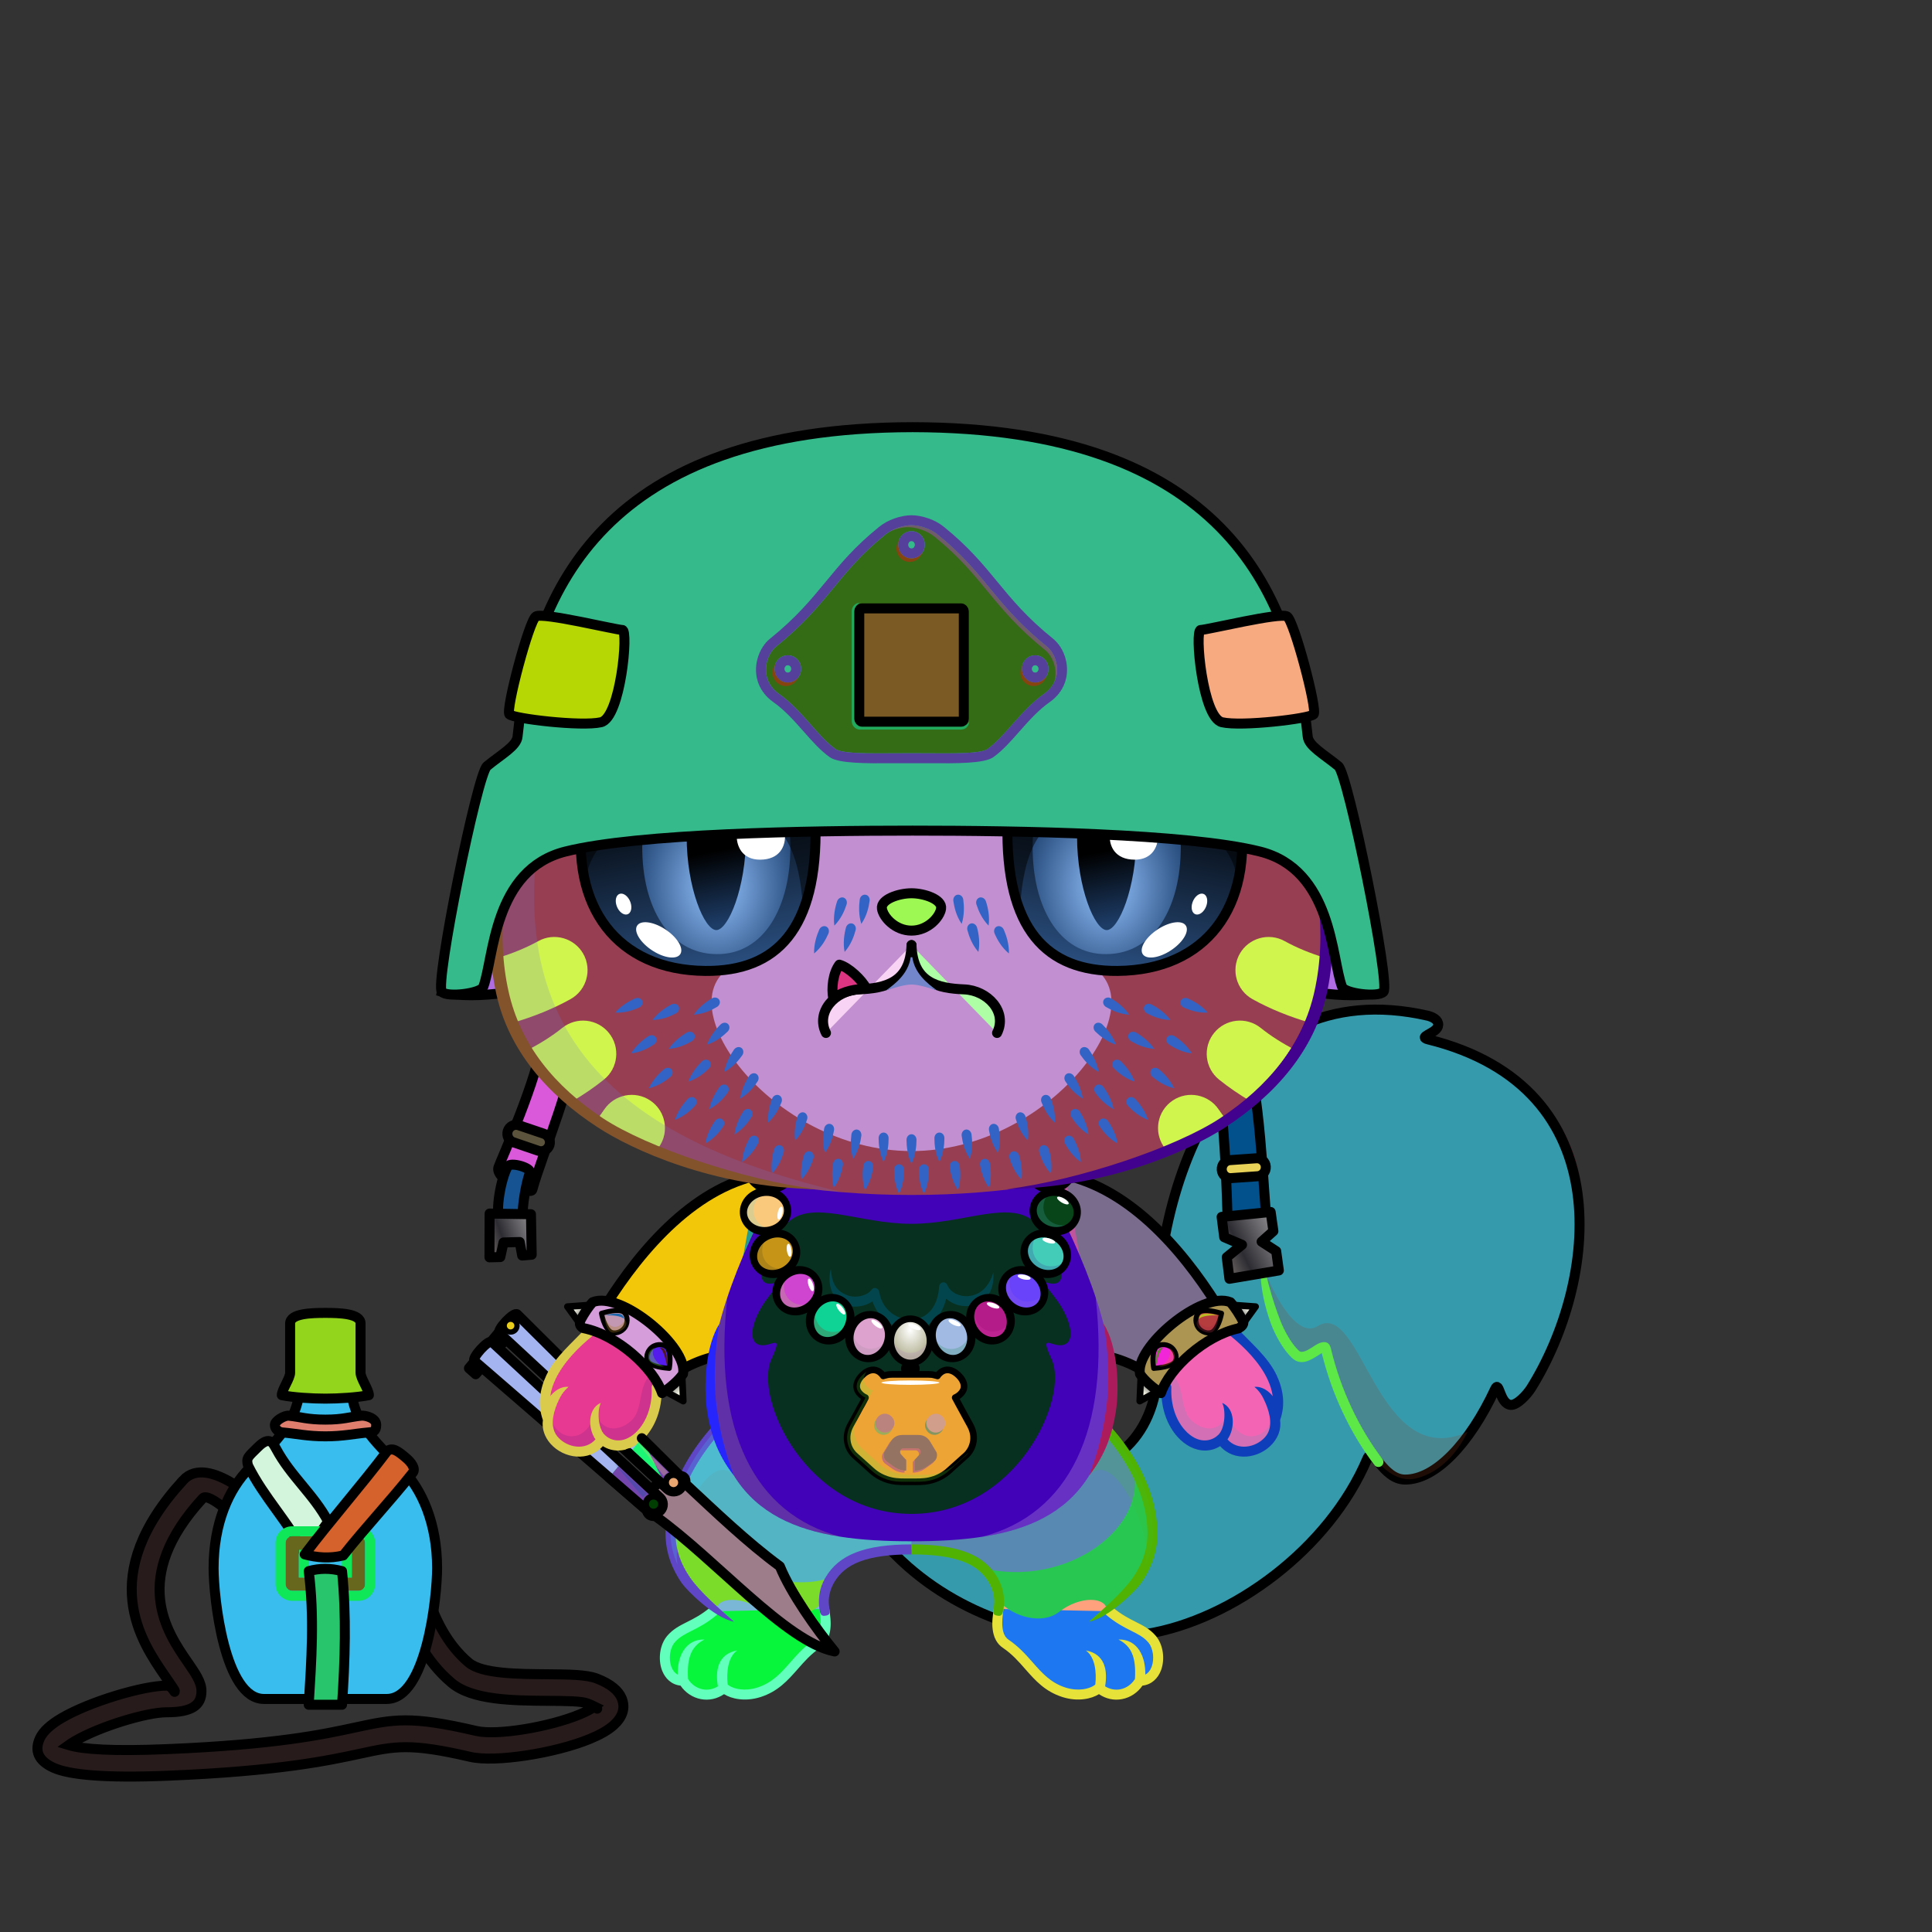 <svg xmlns="http://www.w3.org/2000/svg" xmlns:xlink="http://www.w3.org/1999/xlink" style="shape-rendering:geometricPrecision; text-rendering:geometricPrecision; image-rendering:optimizeQuality; fill-rule:evenodd; clip-rule:evenodd" version="1.1" viewBox="0 0 29000 29000" xml:space="preserve"><rect x="0" y="0" width="29000" height="29000" fill="#333333" stroke="none"/><defs><style type="text/css">.HairBack-Cat0fil22 {fill:none}
.Tail-Cat5fil31 {fill:url(#Tail-Cat5id927)}
.Tail-Cat5fil14 {fill:black;fill-opacity:0.2}
.Tail-Cat5fil32 {fill:black;fill-rule:nonzero}
.Tail-Cat5fil22 {fill:none}
.Tail-Cat5str0 {stroke:black;stroke-width:150;stroke-linecap:round;stroke-linejoin:round}
.RightFoot-Cat0fil26 {fill:#fafbe9}
.RightFoot-Cat0fil14 {fill:black;fill-opacity:0.2}
.RightFoot-Cat0fil22 {fill:none}
.RightFoot-Cat0fil32 {fill:black;fill-rule:nonzero}
.RightLeg-Cat0fil36 {fill:url(#RightLeg-Cat0id383)}
.RightLeg-Cat0fil26 {fill:#fafbe9}
.RightLeg-Cat0fil32 {fill:black;fill-rule:nonzero}
.RightLeg-Cat0fil14 {fill:black;fill-opacity:0.2}
.LeftFoot-Cat0fil26 {fill:#fafbe9}
.LeftFoot-Cat0fil14 {fill:black;fill-opacity:0.2}
.LeftFoot-Cat0fil22 {fill:none}
.LeftFoot-Cat0fil32 {fill:black;fill-rule:nonzero}
.LeftLeg-Cat0fil44 {fill:url(#LeftLeg-Cat0id193)}
.LeftLeg-Cat0fil26 {fill:#fafbe9}
.LeftLeg-Cat0fil32 {fill:black;fill-rule:nonzero}
.LeftLeg-Cat0fil14 {fill:black;fill-opacity:0.2}
.RightHand-Cat0fil48 {fill:url(#RightHand-Cat0id246)}
.RightHand-Cat0fil14 {fill:black;fill-opacity:0.2}
.RightHand-Cat0fil22 {fill:none}
.RightHand-Cat0str0 {stroke:black;stroke-width:150;stroke-linecap:round;stroke-linejoin:round}
.RightPaw-Cat0fil26 {fill:#fafbe9}
.RightPaw-Cat0fil14 {fill:black;fill-opacity:0.2}
.RightPaw-Cat0fil32 {fill:black;fill-rule:nonzero}
.LeftHand-Cat0fil55 {fill:url(#LeftHand-Cat0id849)}
.LeftHand-Cat0fil14 {fill:black;fill-opacity:0.2}
.LeftHand-Cat0fil22 {fill:none}
.LeftHand-Cat0str0 {stroke:black;stroke-width:150;stroke-linecap:round;stroke-linejoin:round}
.LeftPaw-Cat0fil26 {fill:#fafbe9}
.LeftPaw-Cat0fil14 {fill:black;fill-opacity:0.2}
.LeftPaw-Cat0fil32 {fill:black;fill-rule:nonzero}
.Body-Cat5fil62 {fill:url(#Body-Cat5id318)}
.Body-Cat5fil66 {fill:url(#Body-Cat5id563)}
.Body-Cat5fil14 {fill:black;fill-opacity:0.2}
.Body-Cat5fil32 {fill:black;fill-rule:nonzero}
.Head-Cat7fil148 {fill:url(#Head-Cat7id36)}
.Head-Cat7fil149 {fill:url(#Head-Cat7id1106);fill-rule:nonzero}
.Head-Cat7fil150 {fill:url(#Head-Cat7id249)}
.Head-Cat7fil14 {fill:black;fill-opacity:0.2}
.Head-Cat7fil32 {fill:black;fill-rule:nonzero}
.Mouth-Cat6fil100 {fill:black}
.Mouth-Cat6fil22 {fill:none}
.Mouth-Cat6str0 {stroke:black;stroke-width:150;stroke-linecap:round;stroke-linejoin:round}
.Mouth-Cat6fil152 {fill:white}
.Eyes-Cat6fil184 {fill:url(#Eyes-Cat6id861)}
.Eyes-Cat6fil185 {fill:url(#Eyes-Cat6id1071)}
.Eyes-Cat6fil186 {fill:url(#Eyes-Cat6id612)}
.Eyes-Cat6fil152 {fill:white}
.Eyes-Cat6fil157 {fill:black;fill-opacity:0.502}
.Eyes-Cat6fil187 {fill:url(#Eyes-Cat6id901)}
.Eyes-Cat6fil188 {fill:url(#Eyes-Cat6id1067)}
.Eyes-Cat6fil189 {fill:url(#Eyes-Cat6id624)}
.Eyes-Cat6fil155 {fill:#b6897e}
.Eyes-Cat6fil14 {fill:black;fill-opacity:0.2}
.Eyes-Cat6fil22 {fill:none}
.Eyes-Cat6str4 {stroke:black;stroke-width:150}
.Moustache-Cat4fil214 {fill:url(#Moustache-Cat4id25)}
.Nose-Cat0fil221 {fill:url(#Nose-Cat0id921)}
.Nose-Cat0str0 {stroke:black;stroke-width:150;stroke-linecap:round;stroke-linejoin:round}
.NecklacePofil231new {fill:url(#NecklacePoid614new)}
.NecklacePofil232new {fill:#FF6633;fill-opacity:0.2}
.NecklacePofil83new {fill:white}
.NecklacePofil233new {fill:url(#NecklacePoid644new)}
.NecklacePofil234new {fill:url(#NecklacePoid646new)}
.NecklacePofil235new {fill:url(#NecklacePoid639new)}
.NecklacePofil236new {fill:url(#NecklacePoid643new)}
.NecklacePofil237new {fill:url(#NecklacePoid647new)}
.NecklacePofil238new {fill:url(#NecklacePoid656new)}
.NecklacePofil239new {fill:url(#NecklacePoid642new)}
.NecklacePofil240new {fill:url(#NecklacePoid645new)}
.NecklacePofil241new {fill:url(#NecklacePoid660new)}
.NecklacePofil242new {fill:url(#NecklacePoid641new)}
.NecklacePofil243new {fill:url(#NecklacePoid649new)}
.NecklacePofil244new {fill:url(#NecklacePoid655new)}
.NecklacePofil246new {fill:#643200;fill-opacity:0.2}
.NecklacePofil247new {fill:#966432;fill-opacity:0.502}
.NecklacePofil31new {fill:white;fill-opacity:0.502}
.NecklacePofil248new {fill:#ecedd1;fill-opacity:0.502}
.NecklacePofil84new {fill:black}
.NecklacePofil33new {fill:none}
.NecklacePostr4new {stroke:black;stroke-width:100}
.NecklacePofil245new {fill:url(#NecklacePoid654new)}
.NecklacePostr3new {stroke:black;stroke-width:100;stroke-linecap:round;stroke-linejoin:round}
.BraceletBlackMetal-Mediumfil32 {fill:black;fill-opacity:0.302}
.BraceletBlackMetal-Mediumfil25 {fill:white}
.BraceletBlackMetal-Mediumfil174 {fill:url(#BraceletBlackMetal-Mediumid330)}
.BraceletBlackMetal-Mediumstr8 {stroke:black;stroke-width:100;stroke-linecap:round;stroke-linejoin:round}
.BraceletBlackMetal-Mediumfil175 {fill:url(#BraceletBlackMetal-Mediumid338)}
.BraceletBlackMetal-Mediumfil176 {fill:url(#BraceletBlackMetal-Mediumid138)}
.BraceletBlackMetal-Mediumstr0 {stroke:black;stroke-width:150;stroke-linecap:round;stroke-linejoin:round}
.BraceletBlackMetal-Mediumfil177 {fill:url(#BraceletBlackMetal-Mediumid333)}
.BraceletBlackMetal-Mediumstr13 {stroke:black;stroke-width:75;stroke-linecap:round;stroke-linejoin:round}
.BraceletBlackMetal-Mediumfil178 {fill:url(#BraceletBlackMetal-Mediumid349)}
.BraceletBlackMetal-Mediumfil179 {fill:url(#BraceletBlackMetal-Mediumid341)}
.BraceletBlackMetal-Mediumfil180 {fill:url(#BraceletBlackMetal-Mediumid314)}
.BraceletBlackMetal-Mediumfil181 {fill:url(#BraceletBlackMetal-Mediumid118)}
.BraceletBlackMetal-Mediumfil182 {fill:url(#BraceletBlackMetal-Mediumid350)}
.BraceletBlackMetal-Mediumfil183 {fill:url(#BraceletBlackMetal-Mediumid351)}
.HatMilitaryKevlarBack-Mediumfil20 {fill:url(#HatMilitaryKevlarBack-Mediumid69)}
.HatMilitaryKevlarBack-Mediumstr0 {stroke:black;stroke-width:150}
.HatMilitaryKevlarBack-Mediumfil21 {fill:url(#HatMilitaryKevlarBack-Mediumid78)}
.HatMilitaryKevlarBack-Mediumstr1 {stroke:black;stroke-width:150;stroke-linecap:round;stroke-linejoin:round}
.HatMilitaryKevlarBack-Mediumfil22 {fill:url(#HatMilitaryKevlarBack-Mediumid108)}
.HatMilitaryKevlarBack-Mediumfil23 {fill:url(#HatMilitaryKevlarBack-Mediumid65)}
.HatMilitaryKevlarBack-Mediumfil24 {fill:url(#HatMilitaryKevlarBack-Mediumid74)}
.HatMilitaryKevlarBack-Mediumfil25 {fill:url(#HatMilitaryKevlarBack-Mediumid98)}
.HatMilitaryKevlarBack-Mediumfil26 {fill:url(#HatMilitaryKevlarBack-Mediumid51)}
.HatMilitaryKevlarBack-Mediumfil27 {fill:url(#HatMilitaryKevlarBack-Mediumid40)}
.HatMilitaryKevlar-Mediumfil28 {fill:url(#HatMilitaryKevlar-Mediumid45)}
.HatMilitaryKevlar-Mediumfil9 {fill:black;fill-opacity:0.4}
.HatMilitaryKevlar-Mediumfil10 {fill:#fafbe9;fill-opacity:0.2}
.HatMilitaryKevlar-Mediumfil29 {fill:url(#HatMilitaryKevlar-Mediumid61)}
.HatMilitaryKevlar-Mediumfil31 {fill:url(#HatMilitaryKevlar-Mediumid79)}
.HatMilitaryKevlar-Mediumfil15 {fill:black}
.HatMilitaryKevlar-Mediumfil16 {fill:#fafbe9;fill-opacity:0.502}
.HatMilitaryKevlar-Mediumfil17 {fill:#2B2A29;fill-opacity:0.502}
.HatMilitaryKevlar-Mediumfil18 {fill:#fafbe9;fill-rule:nonzero;fill-opacity:0.502}
.HatMilitaryKevlar-Mediumfil12 {fill:none}
.HatMilitaryKevlar-Mediumstr1 {stroke:black;stroke-width:150;stroke-linecap:round;stroke-linejoin:round}
.HatMilitaryKevlar-Mediumfil30 {fill:url(#HatMilitaryKevlar-Mediumid85)}
.HatMilitaryKevlar-Mediumstr2 {stroke:black;stroke-width:150;stroke-linejoin:round}
.HatMilitaryKevlar-Mediumstr3 {stroke:black;stroke-width:150;stroke-linecap:round}
.HatMilitaryKevlar-Mediumfil32 {fill:url(#HatMilitaryKevlar-Mediumid59)}
.WeaponBflyKnifeBack-Mediumfil23 {fill:black}
.WeaponBflyKnifeBack-Mediumfil25 {fill:url(#WeaponBflyKnifeBack-Mediumid10)}
.WeaponBflyKnifeBack-Mediumstr0 {stroke:black;stroke-width:150;stroke-linecap:round;stroke-linejoin:round}
.WeaponBflyKnifeBack-Mediumfil24 {fill:url(#WeaponBflyKnifeBack-Mediumid20)}
.WeaponBflyKnifeBack-Mediumstr1 {stroke:black;stroke-width:150}
.WeaponBflyKnife-Mediumfil26 {fill:url(#WeaponBflyKnife-Mediumid21)}
.WeaponBflyKnife-Mediumfil27 {fill:white;fill-opacity:0.502}
.WeaponBflyKnife-Mediumfil28 {fill:#820000}
.WeaponBflyKnife-Mediumfil23 {fill:black}
.WeaponBflyKnife-Mediumfil29 {fill:url(#WeaponBflyKnife-Mediumid5)}
.WeaponBflyKnife-Mediumfil30 {fill:url(#WeaponBflyKnife-Mediumid15)}
.WeaponBflyKnife-Mediumfil31 {fill:white;fill-opacity:0.302}
.WeaponBflyKnife-Mediumfil14 {fill:none}
.WeaponBflyKnife-Mediumstr0 {stroke:black;stroke-width:150;stroke-linecap:round;stroke-linejoin:round}
.AccessoryFlaskWithWaterfil79 {fill:url(#AccessoryFlaskWithWaterid23)}
.AccessoryFlaskWithWaterfil1 {fill:black;fill-opacity:0.2}
.AccessoryFlaskWithWaterfil80 {fill:url(#AccessoryFlaskWithWaterid4)}
.AccessoryFlaskWithWaterfil48 {fill:white;fill-opacity:0.502}
.AccessoryFlaskWithWaterfil82 {fill:url(#AccessoryFlaskWithWaterid30)}
.AccessoryFlaskWithWaterfil15 {fill:black}
.AccessoryFlaskWithWaterfil78 {fill:url(#AccessoryFlaskWithWaterid25)}
.AccessoryFlaskWithWaterstr1 {stroke:black;stroke-width:150}
.AccessoryFlaskWithWaterfil2 {fill:none}
.AccessoryFlaskWithWaterstr4 {stroke:black;stroke-width:150}
.AccessoryFlaskWithWaterstr3 {stroke:black;stroke-width:150;stroke-linecap:round;stroke-linejoin:round}
.AccessoryFlaskWithWaterfil81 {fill:url(#AccessoryFlaskWithWaterid81)}
.AccessoryFlaskWithWaterstr0 {stroke:black;stroke-width:150;stroke-linecap:round;stroke-linejoin:round}
.AccessoryFlaskWithWaterfil83 {fill:url(#AccessoryFlaskWithWaterid79)}
.AccessoryFlaskWithWaterfil84 {fill:url(#AccessoryFlaskWithWaterid16)}
.AccessoryFlaskWithWaterfil85 {fill:url(#AccessoryFlaskWithWaterid13)}
</style><linearGradient gradientUnits="objectBoundingBox" id="Tail-Cat5id927" x1="26.303%" x2="73.697%" xlink:href="#Tail-Cat5id925" y1="80.656%" y2="19.344%">
  </linearGradient><linearGradient gradientUnits="userSpaceOnUse" id="RightLeg-Cat0id383" x1="15490.3" x2="15490.3" xlink:href="#RightLeg-Cat0id19" y1="24284.1" y2="21188.2">
  </linearGradient><linearGradient gradientUnits="userSpaceOnUse" id="LeftLeg-Cat0id193" x1="11873.5" x2="11873.5" xlink:href="#LeftLeg-Cat0id19" y1="24284.1" y2="21188.2">
  </linearGradient><linearGradient gradientUnits="objectBoundingBox" id="RightHand-Cat0id246" x1="31.472%" x2="68.528%" y1="2.001%" y2="97.999%">
   <stop offset="0" style="stop-opacity:1; stop-color:#d6c89a"/>
   <stop offset="0.878" style="stop-opacity:1; stop-color:#fdf0c4"/>
   <stop offset="1" style="stop-opacity:1; stop-color:#fdf0c4"/>
  </linearGradient><linearGradient gradientUnits="objectBoundingBox" id="LeftHand-Cat0id849" x1="71.948%" x2="28.052%" xlink:href="#LeftHand-Cat0id246" y1="2.195%" y2="97.804%">
  </linearGradient><linearGradient gradientUnits="objectBoundingBox" id="Body-Cat5id318" x1="50%" x2="50%" xlink:href="#Body-Cat5id36" y1="0%" y2="100%">
  </linearGradient><linearGradient gradientUnits="userSpaceOnUse" id="Body-Cat5id563" x1="13681.9" x2="13681.9" y1="22723.6" y2="18198.8">
   <stop offset="0" style="stop-opacity:1; stop-color:#fafbe9"/>
   <stop offset="0.459" style="stop-opacity:1; stop-color:#fafbe9"/>
   <stop offset="1" style="stop-opacity:1; stop-color:#ecedd1"/>
  </linearGradient><linearGradient gradientUnits="userSpaceOnUse" id="Head-Cat7id36" x1="13681.9" x2="13681.9" y1="17936.7" y2="7484.8">
   <stop offset="0" style="stop-opacity:1; stop-color:#d6c89a"/>
   <stop offset="0.031" style="stop-opacity:1; stop-color:#d6c89a"/>
   <stop offset="0.529" style="stop-opacity:1; stop-color:#fdf0c4"/>
   <stop offset="1" style="stop-opacity:1; stop-color:#fffaeb"/>
  </linearGradient><linearGradient gradientUnits="userSpaceOnUse" id="Head-Cat7id1106" x1="13681.9" x2="13681.9" xlink:href="#Head-Cat7id5" y1="17271.4" y2="7484.8">
  </linearGradient><linearGradient gradientUnits="userSpaceOnUse" id="Head-Cat7id249" x1="13681.9" x2="13681.9" xlink:href="#Head-Cat7id230" y1="9364.32" y2="17278">
  </linearGradient><linearGradient gradientUnits="userSpaceOnUse" id="Eyes-Cat6id861" x1="10767.7" x2="10191.5" xlink:href="#Eyes-Cat6id27" y1="14582.6" y2="11695.8">
  </linearGradient><radialGradient cx="10752" cy="13305.3" fx="10752" fy="13305.3" gradientTransform="matrix(0.811 -0 -0 1 2033 0)" gradientUnits="userSpaceOnUse" id="Eyes-Cat6id1071" r="1458.03" xlink:href="#Eyes-Cat6id1039">
  </radialGradient><linearGradient gradientUnits="userSpaceOnUse" id="Eyes-Cat6id612" x1="10562.8" x2="10941.3" xlink:href="#Eyes-Cat6id384" y1="11901.5" y2="13839.3">
  </linearGradient><linearGradient gradientUnits="userSpaceOnUse" id="Eyes-Cat6id901" x1="16596.1" x2="17172.3" xlink:href="#Eyes-Cat6id27" y1="14582.6" y2="11695.8">
  </linearGradient><radialGradient cx="16611.8" cy="13305.3" fx="16611.8" fy="13305.3" gradientTransform="matrix(-0.811 -0 -0 1 30083 0)" gradientUnits="userSpaceOnUse" id="Eyes-Cat6id1067" r="1458.03" xlink:href="#Eyes-Cat6id1039">
  </radialGradient><linearGradient gradientUnits="userSpaceOnUse" id="Eyes-Cat6id624" x1="16422.5" x2="16801.1" xlink:href="#Eyes-Cat6id384" y1="11901.5" y2="13839.3">
  </linearGradient><linearGradient gradientUnits="userSpaceOnUse" id="Moustache-Cat4id25" x1="13681.9" x2="13681.9" y1="13428.9" y2="17918.9">
   <stop offset="0" style="stop-opacity:1; stop-color:#fffffd"/>
   <stop offset="0.29" style="stop-opacity:1; stop-color:#fffffd"/>
   <stop offset="1" style="stop-opacity:1; stop-color:#e6e6cc"/>
  </linearGradient><linearGradient gradientUnits="userSpaceOnUse" id="Nose-Cat0id921" x1="13681.9" x2="13681.9" y1="13407.9" y2="13968.6">
   <stop offset="0" style="stop-opacity:1; stop-color:#FFCCCC"/>
   <stop offset="1" style="stop-opacity:1; stop-color:#DB9092"/>
  </linearGradient><radialGradient cx="13664.7" cy="19961.1" fx="13664.7" fy="19961.1" gradientTransform="matrix(0.99 -0 -0 1.3 135 -5989)" gradientUnits="userSpaceOnUse" id="NecklacePoid614new" r="309.54">
   <stop offset="0" style="stop-opacity:1; stop-color:white"/>
   <stop offset="1" style="stop-opacity:1; stop-color:#B8B79A"/>
  </radialGradient><radialGradient cx="13089" cy="19904.3" fx="13089" fy="19904.3" gradientTransform="matrix(1.248 0.334 -0.376 1.405 4251 -12434)" gradientUnits="userSpaceOnUse" id="NecklacePoid644new" r="296.81" xlink:href="#NecklacePoid614new">
  </radialGradient><radialGradient cx="12546.8" cy="19659.5" fx="12546.8" fy="19659.5" gradientTransform="matrix(1.351 0.78 -0.879 1.522 12863 -20047)" gradientUnits="userSpaceOnUse" id="NecklacePoid646new" r="245.67" xlink:href="#NecklacePoid614new">
  </radialGradient><radialGradient cx="12096.5" cy="19268.6" fx="12096.5" fy="19268.6" gradientTransform="matrix(1.079 1.286 -1.448 1.215 26941 -19689)" gradientUnits="userSpaceOnUse" id="NecklacePoid639new" r="228.43" xlink:href="#NecklacePoid614new">
  </radialGradient><radialGradient cx="11774.8" cy="18733.4" fx="11774.8" fy="18733.4" gradientTransform="matrix(0.78 1.351 -1.522 0.879 31095 -13638)" gradientUnits="userSpaceOnUse" id="NecklacePoid643new" r="245.67" xlink:href="#NecklacePoid614new">
  </radialGradient><radialGradient cx="11655.6" cy="18154.9" fx="11655.6" fy="18154.9" gradientTransform="matrix(0.201 1.14 -1.284 0.226 32625 752)" gradientUnits="userSpaceOnUse" id="NecklacePoid647new" r="331.06" xlink:href="#NecklacePoid614new">
  </radialGradient><radialGradient cx="11721.5" cy="17578.6" fx="11721.5" fy="17578.6" gradientTransform="matrix(-0.201 1.14 -1.284 -0.226 36652 8192)" gradientUnits="userSpaceOnUse" id="NecklacePoid656new" r="331.06" xlink:href="#NecklacePoid614new">
  </radialGradient><radialGradient cx="14240.5" cy="19904.3" fx="14240.5" fy="19904.3" gradientTransform="matrix(-1.248 0.334 0.376 1.405 24515 -12819)" gradientUnits="userSpaceOnUse" id="NecklacePoid642new" r="296.81" xlink:href="#NecklacePoid614new">
  </radialGradient><radialGradient cx="14782.6" cy="19659.5" fx="14782.6" fy="19659.5" gradientTransform="matrix(-1.351 0.78 0.879 1.522 17488 -21792)" gradientUnits="userSpaceOnUse" id="NecklacePoid645new" r="245.67" xlink:href="#NecklacePoid614new">
  </radialGradient><radialGradient cx="15233" cy="19268.6" fx="15233" fy="19268.6" gradientTransform="matrix(-1.079 1.286 1.448 1.215 3772 -23722)" gradientUnits="userSpaceOnUse" id="NecklacePoid660new" r="228.43" xlink:href="#NecklacePoid614new">
  </radialGradient><radialGradient cx="15554.7" cy="18733.4" fx="15554.7" fy="18733.4" gradientTransform="matrix(-0.78 1.351 1.522 0.879 -816 -18747)" gradientUnits="userSpaceOnUse" id="NecklacePoid641new" r="245.67" xlink:href="#NecklacePoid614new">
  </radialGradient><radialGradient cx="15673.8" cy="18154.9" fx="15673.8" fy="18154.9" gradientTransform="matrix(-0.201 1.14 1.284 0.226 -4488 -3831)" gradientUnits="userSpaceOnUse" id="NecklacePoid649new" r="331.06" xlink:href="#NecklacePoid614new">
  </radialGradient><radialGradient cx="15608" cy="17578.6" fx="15608" fy="17578.6" gradientTransform="matrix(0.201 1.14 1.284 -0.226 -10104 3759)" gradientUnits="userSpaceOnUse" id="NecklacePoid655new" r="331.06" xlink:href="#NecklacePoid614new">
  </radialGradient><radialGradient cx="13854.7" cy="20982.5" fx="13854.7" fy="20982.5" gradientTransform="matrix(1.2 -0 -0 1.061 -2771 -1285)" gradientUnits="userSpaceOnUse" id="NecklacePoid654new" r="949.94" xlink:href="#NecklacePoid614new">
  </radialGradient><radialGradient cx="10203.1" cy="20922.8" fx="10203.1" fy="20922.8" gradientTransform="matrix(-1.574 -0.632 0.628 -1.566 13115 60134)" gradientUnits="userSpaceOnUse" id="BraceletBlackMetal-Mediumid330" r="104.28" xlink:href="#BraceletBlackMetal-Mediumid314">
  </radialGradient><radialGradient cx="8616.42" cy="19655.5" fx="8616.42" fy="19655.5" gradientTransform="matrix(1.515 -0 -0 1.185 -4439 -3639)" gradientUnits="userSpaceOnUse" id="BraceletBlackMetal-Mediumid338" r="126.91" xlink:href="#BraceletBlackMetal-Mediumid314">
  </radialGradient><linearGradient gradientUnits="userSpaceOnUse" id="BraceletBlackMetal-Mediumid138" x1="8960.35" x2="10000.3" y1="19707.1" y2="20727.4">
   <stop offset="0" style="stop-opacity:1; stop-color:black"/>
   <stop offset="0.149" style="stop-opacity:1; stop-color:#242424"/>
   <stop offset="0.561" style="stop-opacity:1; stop-color:#3B3B3B"/>
   <stop offset="0.851" style="stop-opacity:1; stop-color:#242424"/>
   <stop offset="1" style="stop-opacity:1; stop-color:black"/>
  </linearGradient><radialGradient cx="9131.88" cy="19765.5" fx="9131.88" fy="19765.5" gradientTransform="matrix(1.63 -0.351 0.329 1.529 -12260 -7247)" gradientUnits="userSpaceOnUse" id="BraceletBlackMetal-Mediumid333" r="107.88" xlink:href="#BraceletBlackMetal-Mediumid314">
  </radialGradient><radialGradient cx="9967.16" cy="20454.2" fx="9967.16" fy="20454.2" gradientTransform="matrix(-1.61 -0.237 0.222 -1.509 21459 53693)" gradientUnits="userSpaceOnUse" id="BraceletBlackMetal-Mediumid349" r="110.57" xlink:href="#BraceletBlackMetal-Mediumid314">
  </radialGradient><radialGradient cx="17160.8" cy="20922.8" fx="17160.8" fy="20922.8" gradientTransform="matrix(1.574 -0.632 -0.628 -1.566 3295 64532)" gradientUnits="userSpaceOnUse" id="BraceletBlackMetal-Mediumid341" r="101.08" xlink:href="#BraceletBlackMetal-Mediumid314">
  </radialGradient><linearGradient gradientUnits="userSpaceOnUse" id="BraceletBlackMetal-Mediumid118" x1="17364.3" x2="18405.2" y1="20727.8" y2="19706.6">
   <stop offset="0" style="stop-opacity:1; stop-color:black"/>
   <stop offset="0.149" style="stop-opacity:1; stop-color:#242424"/>
   <stop offset="0.729" style="stop-opacity:1; stop-color:#3B3B3B"/>
   <stop offset="0.902" style="stop-opacity:1; stop-color:#242424"/>
   <stop offset="1" style="stop-opacity:1; stop-color:black"/>
  </linearGradient><radialGradient cx="18232" cy="19765.5" fx="18232" fy="19765.5" gradientTransform="matrix(-1.63 -0.351 -0.329 1.529 54461 -4054)" gradientUnits="userSpaceOnUse" id="BraceletBlackMetal-Mediumid350" r="104.57" xlink:href="#BraceletBlackMetal-Mediumid314">
  </radialGradient><radialGradient cx="17396.7" cy="20454.2" fx="17396.7" fy="20454.2" gradientTransform="matrix(1.61 -0.237 -0.222 -1.509 -6053 55454)" gradientUnits="userSpaceOnUse" id="BraceletBlackMetal-Mediumid351" r="107.19" xlink:href="#BraceletBlackMetal-Mediumid314">
  </radialGradient><linearGradient gradientUnits="userSpaceOnUse" id="HatMilitaryKevlarBack-Mediumid69" x1="15579.5" x2="11785.2" xlink:href="#HatMilitaryKevlarBack-Mediumid68" y1="16646.9" y2="10560.4">
  </linearGradient><linearGradient gradientUnits="userSpaceOnUse" id="HatMilitaryKevlarBack-Mediumid78" x1="8115.47" x2="8080.17" xlink:href="#HatMilitaryKevlarBack-Mediumid55" y1="17851.9" y2="14740.7">
  </linearGradient><linearGradient gradientUnits="userSpaceOnUse" id="HatMilitaryKevlarBack-Mediumid108" x1="19457" x2="17556.9" xlink:href="#HatMilitaryKevlarBack-Mediumid55" y1="17155.1" y2="15912.5">
  </linearGradient><linearGradient gradientUnits="userSpaceOnUse" id="HatMilitaryKevlarBack-Mediumid65" x1="7554.38" x2="7876.54" xlink:href="#HatMilitaryKevlarBack-Mediumid46" y1="17577.3" y2="18270">
  </linearGradient><linearGradient gradientUnits="userSpaceOnUse" id="HatMilitaryKevlarBack-Mediumid74" x1="7365.83" x2="7962.03" xlink:href="#HatMilitaryKevlarBack-Mediumid34" y1="18651.8" y2="18437.6">
  </linearGradient><linearGradient gradientUnits="userSpaceOnUse" id="HatMilitaryKevlarBack-Mediumid98" x1="18418.7" x2="19115.2" xlink:href="#HatMilitaryKevlarBack-Mediumid34" y1="18869.6" y2="18517.5">
  </linearGradient><linearGradient gradientUnits="userSpaceOnUse" id="HatMilitaryKevlarBack-Mediumid51" x1="7832.92" x2="8037" xlink:href="#HatMilitaryKevlarBack-Mediumid44" y1="16862.8" y2="17301.6">
  </linearGradient><linearGradient gradientUnits="userSpaceOnUse" id="HatMilitaryKevlarBack-Mediumid40" x1="18547" x2="18791.9" y1="17377.8" y2="17692.3">
   <stop offset="0" style="stop-opacity:1; stop-color:#6E6E6E"/>
   <stop offset="1" style="stop-opacity:1; stop-color:lightgrey"/>
  </linearGradient><linearGradient gradientUnits="userSpaceOnUse" id="HatMilitaryKevlar-Mediumid45" x1="7769.86" x2="19628.7" xlink:href="#HatMilitaryKevlar-Mediumid39" y1="12801.6" y2="8539.95">
  </linearGradient><linearGradient gradientUnits="userSpaceOnUse" id="HatMilitaryKevlar-Mediumid61" x1="8402.11" x2="18962.5" y1="15314.9" y2="11519.9">
   <stop offset="0" style="stop-opacity:1; stop-color:#5B5B5B"/>
   <stop offset="0.302" style="stop-opacity:1; stop-color:#2D2C32"/>
   <stop offset="1" style="stop-opacity:1; stop-color:#5C5B5E"/>
  </linearGradient><linearGradient gradientUnits="userSpaceOnUse" id="HatMilitaryKevlar-Mediumid79" x1="11747.7" x2="15616.9" xlink:href="#HatMilitaryKevlar-Mediumid49" y1="10274.4" y2="8917.72">
  </linearGradient><linearGradient gradientUnits="userSpaceOnUse" id="HatMilitaryKevlar-Mediumid85" x1="7834.16" x2="9178.83" xlink:href="#HatMilitaryKevlar-Mediumid64" y1="10568.4" y2="9534.85">
  </linearGradient><linearGradient gradientUnits="userSpaceOnUse" id="HatMilitaryKevlar-Mediumid59" x1="18185.8" x2="19530.5" y1="10568.4" y2="9534.85">
   <stop offset="0" style="stop-opacity:1; stop-color:#1F1E21"/>
   <stop offset="1" style="stop-opacity:1; stop-color:#35343A"/>
  </linearGradient><linearGradient gradientUnits="userSpaceOnUse" id="WeaponBflyKnifeBack-Mediumid10" x1="7610.92" x2="7717.74" xlink:href="#WeaponBflyKnifeBack-Mediumid4" y1="19919.5" y2="19877.8">
  </linearGradient><linearGradient gradientUnits="userSpaceOnUse" id="WeaponBflyKnifeBack-Mediumid20" x1="7155" x2="10206.4" xlink:href="#WeaponBflyKnifeBack-Mediumid18" y1="20686" y2="21753.5">
  </linearGradient><linearGradient gradientUnits="userSpaceOnUse" id="WeaponBflyKnife-Mediumid21" x1="9678.73" x2="12556.5" xlink:href="#WeaponBflyKnife-Mediumid19" y1="23619.9" y2="23321.3">
  </linearGradient><linearGradient gradientUnits="userSpaceOnUse" id="WeaponBflyKnife-Mediumid5" x1="10045" x2="10174.8" xlink:href="#WeaponBflyKnife-Mediumid4" y1="22278.7" y2="22228">
  </linearGradient><linearGradient gradientUnits="userSpaceOnUse" id="WeaponBflyKnife-Mediumid15" x1="9745.2" x2="9875.04" xlink:href="#WeaponBflyKnife-Mediumid4" y1="22603.1" y2="22552.4">
  </linearGradient><linearGradient gradientUnits="userSpaceOnUse" id="AccessoryFlaskWithWaterid23" x1="3205.91" x2="6561.17" y1="23126.1" y2="23126.1">
   <stop offset="0" style="stop-opacity:1; stop-color:#865126"/>
   <stop offset="0.149" style="stop-opacity:1; stop-color:#734F25"/>
   <stop offset="0.412" style="stop-opacity:1; stop-color:#4F341B"/>
   <stop offset="0.761" style="stop-opacity:1; stop-color:#BA833C"/>
   <stop offset="1" style="stop-opacity:1; stop-color:#855819"/>
  </linearGradient><linearGradient gradientUnits="userSpaceOnUse" id="AccessoryFlaskWithWaterid4" x1="4230.39" x2="5536.69" y1="20350.8" y2="20350.8">
   <stop offset="0" style="stop-opacity:1; stop-color:#424D4A"/>
   <stop offset="0.259" style="stop-opacity:1; stop-color:#707A78"/>
   <stop offset="0.451" style="stop-opacity:1; stop-color:#4C5654"/>
   <stop offset="0.69" style="stop-opacity:1; stop-color:#DFE9EB"/>
   <stop offset="1" style="stop-opacity:1; stop-color:#A4ADAB"/>
  </linearGradient><linearGradient gradientUnits="userSpaceOnUse" id="AccessoryFlaskWithWaterid30" x1="4716.11" x2="5050.97" y1="23904.1" y2="23034.9">
   <stop offset="0" style="stop-opacity:1; stop-color:#4D4B42"/>
   <stop offset="0.169" style="stop-opacity:1; stop-color:#707A78"/>
   <stop offset="0.341" style="stop-opacity:1; stop-color:#4C5654"/>
   <stop offset="0.569" style="stop-opacity:1; stop-color:#DFE9EB"/>
   <stop offset="1" style="stop-opacity:1; stop-color:#838577"/>
  </linearGradient><linearGradient gradientUnits="userSpaceOnUse" id="AccessoryFlaskWithWaterid25" x1="5672.23" x2="4247.15" y1="27034.1" y2="21734.6">
   <stop offset="0" style="stop-opacity:1; stop-color:#8A7A6E"/>
   <stop offset="0.259" style="stop-opacity:1; stop-color:#413836"/>
   <stop offset="0.651" style="stop-opacity:1; stop-color:#3B3332"/>
   <stop offset="1" style="stop-opacity:1; stop-color:#AB9780"/>
  </linearGradient><linearGradient gradientUnits="userSpaceOnUse" id="AccessoryFlaskWithWaterid81" x1="4549.26" x2="4088.46" y1="23238.9" y2="21722.7">
   <stop offset="0" style="stop-opacity:1; stop-color:#12131C"/>
   <stop offset="0.369" style="stop-opacity:1; stop-color:#3B3332"/>
   <stop offset="1" style="stop-opacity:1; stop-color:#AB9780"/>
  </linearGradient><linearGradient gradientUnits="userSpaceOnUse" id="AccessoryFlaskWithWaterid79" x1="4867.21" x2="5918.47" xlink:href="#AccessoryFlaskWithWaterid16" y1="23175.3" y2="21958.8">
  </linearGradient><linearGradient gradientUnits="userSpaceOnUse" id="AccessoryFlaskWithWaterid13" x1="4125.86" x2="5646.78" xlink:href="#AccessoryFlaskWithWaterid4" y1="21404.4" y2="21404.4">
  </linearGradient><linearGradient gradientUnits="objectBoundingBox" id="Tail-Cat5id925" x1="56.92%" x2="43.08%" y1="93.429%" y2="6.571%">
   <stop offset="0" style="stop-opacity:1; stop-color:#d6c89a"/>
   <stop offset="1" style="stop-opacity:1; stop-color:#fffaeb"/>
  </linearGradient><linearGradient gradientUnits="userSpaceOnUse" id="RightLeg-Cat0id19" x1="15490.3" x2="15490.3" y1="24284.1" y2="21188.2">
   <stop offset="0" style="stop-opacity:1; stop-color:#fffaeb"/>
   <stop offset="0.439" style="stop-opacity:1; stop-color:#fffaeb"/>
   <stop offset="1" style="stop-opacity:1; stop-color:#fdf0c4"/>
  </linearGradient><linearGradient gradientUnits="userSpaceOnUse" id="LeftLeg-Cat0id19" x1="15490.3" x2="15490.3" y1="24284.1" y2="21188.2">
   <stop offset="0" style="stop-opacity:1; stop-color:#fffaeb"/>
   <stop offset="0.439" style="stop-opacity:1; stop-color:#fffaeb"/>
   <stop offset="1" style="stop-opacity:1; stop-color:#fdf0c4"/>
  </linearGradient><linearGradient gradientUnits="objectBoundingBox" id="LeftHand-Cat0id246" x1="31.472%" x2="68.528%" y1="2.001%" y2="97.999%">
   <stop offset="0" style="stop-opacity:1; stop-color:#d6c89a"/>
   <stop offset="0.878" style="stop-opacity:1; stop-color:#fdf0c4"/>
   <stop offset="1" style="stop-opacity:1; stop-color:#fdf0c4"/>
  </linearGradient><linearGradient gradientUnits="userSpaceOnUse" id="Body-Cat5id36" x1="13681.9" x2="13681.9" y1="17936.7" y2="7484.8">
   <stop offset="0" style="stop-opacity:1; stop-color:#d6c89a"/>
   <stop offset="0.031" style="stop-opacity:1; stop-color:#d6c89a"/>
   <stop offset="0.529" style="stop-opacity:1; stop-color:#fdf0c4"/>
   <stop offset="1" style="stop-opacity:1; stop-color:#fffaeb"/>
  </linearGradient><linearGradient gradientUnits="objectBoundingBox" id="Head-Cat7id5" x1="50%" x2="50%" y1="0%" y2="100%">
   <stop offset="0" style="stop-opacity:1; stop-color:#b6897e"/>
   <stop offset="1" style="stop-opacity:1; stop-color:#dbb6ad"/>
  </linearGradient><linearGradient gradientUnits="userSpaceOnUse" id="Head-Cat7id230" x1="13681.9" x2="13681.9" y1="13028.8" y2="17278">
   <stop offset="0" style="stop-opacity:1; stop-color:#fafbe9"/>
   <stop offset="0.659" style="stop-opacity:1; stop-color:#fafbe9"/>
   <stop offset="1" style="stop-opacity:1; stop-color:#ecedd1"/>
  </linearGradient><linearGradient gradientUnits="userSpaceOnUse" id="Eyes-Cat6id27" x1="16937.6" x2="16937.6" y1="14961.3" y2="11448.6">
   <stop offset="0" style="stop-opacity:1; stop-color:#2a4f80"/>
   <stop offset="1" style="stop-opacity:1; stop-color:black"/>
  </linearGradient><radialGradient cx="50%" cy="50%" fx="50%" fy="50%" gradientUnits="objectBoundingBox" id="Eyes-Cat6id1039" r="50%">
   <stop offset="0" style="stop-opacity:1; stop-color:#94c3ff"/>
   <stop offset="1" style="stop-opacity:1; stop-color:#2a4f80"/>
  </radialGradient><linearGradient gradientUnits="userSpaceOnUse" id="Eyes-Cat6id384" x1="16417.8" x2="16417.8" y1="11784.3" y2="14068.5">
   <stop offset="0" style="stop-opacity:1; stop-color:black"/>
   <stop offset="0.45" style="stop-opacity:1; stop-color:black"/>
   <stop offset="1" style="stop-opacity:1; stop-color:#1d3c66"/>
  </linearGradient><radialGradient cx="18747.4" cy="19655.5" fx="18747.4" fy="19655.5" gradientTransform="matrix(-1.515 -0 -0 1.185 47153 -3639)" gradientUnits="userSpaceOnUse" id="BraceletBlackMetal-Mediumid314" r="126.91">
   <stop offset="0" style="stop-opacity:1; stop-color:#fafbe9"/>
   <stop offset="1" style="stop-opacity:1; stop-color:#707070"/>
  </radialGradient><linearGradient gradientUnits="userSpaceOnUse" id="HatMilitaryKevlarBack-Mediumid68" x1="15769.2" x2="11595.4" y1="16643" y2="10069.5">
   <stop offset="0" style="stop-opacity:1; stop-color:#434242"/>
   <stop offset="1" style="stop-opacity:1; stop-color:#252525"/>
  </linearGradient><linearGradient gradientUnits="userSpaceOnUse" id="HatMilitaryKevlarBack-Mediumid55" x1="7558.78" x2="7519.95" y1="17944.4" y2="14584.4">
   <stop offset="0" style="stop-opacity:1; stop-color:#565F63"/>
   <stop offset="1" style="stop-opacity:1; stop-color:#2F2F2F"/>
  </linearGradient><linearGradient gradientUnits="userSpaceOnUse" id="HatMilitaryKevlarBack-Mediumid46" x1="8004.84" x2="8303.34" y1="18721.3" y2="19347.7">
   <stop offset="0" style="stop-opacity:1; stop-color:#696363"/>
   <stop offset="1" style="stop-opacity:1; stop-color:#D1CECA"/>
  </linearGradient><linearGradient gradientUnits="userSpaceOnUse" id="HatMilitaryKevlarBack-Mediumid34" x1="7830.14" x2="8382.56" y1="19693.1" y2="19499.3">
   <stop offset="0" style="stop-opacity:1; stop-color:#5C5757"/>
   <stop offset="0.302" style="stop-opacity:1; stop-color:#2D2C32"/>
   <stop offset="1" style="stop-opacity:1; stop-color:#817F82"/>
  </linearGradient><linearGradient gradientUnits="userSpaceOnUse" id="HatMilitaryKevlarBack-Mediumid44" x1="8262.93" x2="8452.03" y1="18075" y2="18471.9">
   <stop offset="0" style="stop-opacity:1; stop-color:#6A6D70"/>
   <stop offset="1" style="stop-opacity:1; stop-color:#D0D7DB"/>
  </linearGradient><linearGradient gradientUnits="userSpaceOnUse" id="HatMilitaryKevlar-Mediumid39" x1="7178.02" x2="20222.8" y1="12831.4" y2="8228.79">
   <stop offset="0" style="stop-opacity:1; stop-color:#5C5757"/>
   <stop offset="0.302" style="stop-opacity:1; stop-color:#2D2C32"/>
   <stop offset="1" style="stop-opacity:1; stop-color:#74747A"/>
  </linearGradient><linearGradient gradientUnits="userSpaceOnUse" id="HatMilitaryKevlar-Mediumid49" x1="11562" x2="15801.4" y1="10112.7" y2="8626.14">
   <stop offset="0" style="stop-opacity:1; stop-color:#5B5B5B"/>
   <stop offset="0.302" style="stop-opacity:1; stop-color:#2D2C32"/>
   <stop offset="1" style="stop-opacity:1; stop-color:#686669"/>
  </linearGradient><linearGradient gradientUnits="userSpaceOnUse" id="HatMilitaryKevlar-Mediumid64" x1="7248.75" x2="8727.89" y1="10419.5" y2="9303.28">
   <stop offset="0" style="stop-opacity:1; stop-color:#0F0E0E"/>
   <stop offset="1" style="stop-opacity:1; stop-color:#1C1B1F"/>
  </linearGradient><linearGradient gradientUnits="userSpaceOnUse" id="WeaponBflyKnifeBack-Mediumid4" x1="7396.97" x2="7498.27" y1="20414.6" y2="20335.1">
   <stop offset="0" style="stop-opacity:1; stop-color:#949494"/>
   <stop offset="1" style="stop-opacity:1; stop-color:#fafbe9"/>
  </linearGradient><linearGradient gradientUnits="userSpaceOnUse" id="WeaponBflyKnifeBack-Mediumid18" x1="8182.77" x2="11085" y1="21305.8" y2="22034">
   <stop offset="0" style="stop-opacity:1; stop-color:#993A3A"/>
   <stop offset="0.549" style="stop-opacity:1; stop-color:#820000"/>
   <stop offset="1" style="stop-opacity:1; stop-color:#820000"/>
  </linearGradient><linearGradient gradientUnits="userSpaceOnUse" id="WeaponBflyKnife-Mediumid19" x1="10875" x2="13461.4" y1="23847.2" y2="23101">
   <stop offset="0" style="stop-opacity:1; stop-color:#6B6B6B"/>
   <stop offset="0.322" style="stop-opacity:1; stop-color:#EBEBEB"/>
   <stop offset="0.42" style="stop-opacity:1; stop-color:#B0B0B0"/>
   <stop offset="0.62" style="stop-opacity:1; stop-color:white"/>
   <stop offset="1" style="stop-opacity:1; stop-color:#878787"/>
  </linearGradient><linearGradient gradientUnits="userSpaceOnUse" id="WeaponBflyKnife-Mediumid4" x1="7396.97" x2="7498.27" y1="20414.6" y2="20335.1">
   <stop offset="0" style="stop-opacity:1; stop-color:#949494"/>
   <stop offset="1" style="stop-opacity:1; stop-color:#fafbe9"/>
  </linearGradient><linearGradient gradientUnits="userSpaceOnUse" id="AccessoryFlaskWithWaterid16" x1="4702.91" x2="5106.95" y1="25411.2" y2="23727">
   <stop offset="0" style="stop-opacity:1; stop-color:#5B5C63"/>
   <stop offset="0.51" style="stop-opacity:1; stop-color:#665E59"/>
   <stop offset="1" style="stop-opacity:1; stop-color:#AB9B89"/>
  </linearGradient></defs><g id="HairBack-Cat0">
 <animateTransform additive="sum" attributeName="transform" dur="10" repeatCount="indefinite" type="translate" values="0;0 200;0;0 200;0;0 200;0;0 200;0"/>
  <rect class="HairBack-Cat0fil22" height="890" width="890" x="13237" y="6590"/>
 </g><g id="Tail-Cat5">
  <path class="Tail-Cat5fil31" d="M12493 21526c-108,-680 356,-1318 1035,-1426 680,-108 1318,356 1426,1035 72,449 608,789 1013,871 739,150 1483,-534 1408,-1680 -158,-2421 1027,-5777 4064,-5078 111,31 166,90 145,159 -33,107 -311,154 -146,195 2925,724 2687,3276 1452,5366 -27,45 -121,128 -214,120 -167,-15 -170,-375 -233,-240 -388,832 -900,1361 -1351,1361 -340,-1 -479,-524 -569,-313 -571,1351 -2022,2423 -3323,2632 -1260,201 -2607,-168 -3570,-1011 -591,-519 -1010,-1199 -1137,-1991z" style="fill:#cd0a36"/>
  <path class="Tail-Cat5fil14" d="M12493 21526c-26,-167 -18,-332 19,-487 213,-178 462,-344 585,-418 304,-15 814,942 1117,926 875,2545 4568,3180 6172,593 -8,32 -18,63 -27,94 -653,1189 -1969,2103 -3159,2294 -1260,201 -2607,-168 -3570,-1011 -591,-519 -1010,-1199 -1137,-1991z" style="fill:#3e606e"/>
  <path class="Tail-Cat5fil22 Tail-Cat5str0" d="M12493 21526c-108,-680 356,-1318 1035,-1426 680,-108 1318,356 1426,1035 72,449 608,789 1013,871 739,150 1483,-534 1408,-1680 -158,-2421 1027,-5777 4064,-5078 111,31 166,90 145,159 -33,107 -311,154 -146,195 2925,724 2530,3652 1546,5232 -66,105 -215,262 -308,254 -167,-15 -170,-375 -233,-240 -388,832 -900,1361 -1351,1361 -340,-1 -479,-524 -569,-313 -571,1351 -2022,2423 -3323,2632 -1260,201 -2607,-168 -3570,-1011 -591,-519 -1010,-1199 -1137,-1991z" style="fill:#369aad"/>
  <path class="Tail-Cat5fil14" d="M22029 21494c-153,311 -399,598 -760,695 -667,178 -1177,-1232 -1355,-1898 -68,-160 -245,81 -398,75 -284,-206 -410,-617 -481,-903 -14,-55 -63,-427 -73,-471 79,276 473,1128 815,914 670,-419 881,2197 2252,1588z" style="fill:#973d21"/>
  <path class="Tail-Cat5fil32" d="M20750 21900c25,33 19,80 -14,105 -33,25 -80,19 -105,-14 -170,-223 -337,-492 -482,-803 -123,-262 -229,-555 -309,-878 -15,9 -32,20 -50,32 -116,74 -262,168 -396,42 -103,-97 -205,-253 -290,-447 -56,-127 -267,-730 -144,-1113 27,388 227,930 281,1054 77,174 167,314 256,397 48,46 139,-13 212,-59 45,-30 85,-56 126,-65 70,-17 121,3 142,90 77,324 184,619 308,884 140,301 302,561 465,775z" style="fill:#5de847"/>
 </g><g id="HatMilitaryKevlarBack-Medium">
 <animateTransform additive="sum" attributeName="transform" dur="10" repeatCount="indefinite" type="translate" values="0;0 200;0;0 200;0;0 200;0;0 200;0"/>
  <g>
   <path class="HatMilitaryKevlarBack-Mediumfil20 HatMilitaryKevlarBack-Mediumstr0" d="M6632 14887c514,-2898 2519,-2611 7050,-2611 4532,0 6537,-287 7051,2611 -999,286 -3266,-701 -7051,-701 -3784,0 -6052,987 -7050,701z" style="fill:#b06ce3"/>
   <path class="HatMilitaryKevlarBack-Mediumfil21 HatMilitaryKevlarBack-Mediumstr1" d="M8215 14807c0,0 -47,287 -83,807 -36,520 -623,1823 -650,1908 -56,177 484,423 508,337 150,-546 661,-1708 650,-2316 -11,-609 70,-613 78,-827 -161,30 -334,61 -503,91z" style="fill:#da59db"/>
   <path class="HatMilitaryKevlarBack-Mediumfil22 HatMilitaryKevlarBack-Mediumstr1" d="M18003 14599c-5,-74 -64,393 165,1095 230,702 252,2527 259,2616 14,186 604,203 594,114 -63,-563 -96,-2040 -358,-2834 -263,-795 -135,-708 -208,-909 -210,-38 -281,-55 -452,-82z" style="fill:#03518c"/>
   <path class="HatMilitaryKevlarBack-Mediumfil23 HatMilitaryKevlarBack-Mediumstr1" d="M7954 17599c-65,191 -110,473 -112,681 0,120 -330,93 -347,44 -58,-162 21,-624 124,-814 41,-76 359,19 335,89z" style="fill:#165392"/>
   <polygon class="HatMilitaryKevlarBack-Mediumfil24 HatMilitaryKevlarBack-Mediumstr1" points="7970,18226 7349,18216 7347,18873 7510,18869 7558,18650 7801,18643 7838,18846 7981,18834 "/>
   <polygon class="HatMilitaryKevlarBack-Mediumfil25 HatMilitaryKevlarBack-Mediumstr1" points="19073,18192 18337,18266 18376,18571 18643,18685 18414,18871 18454,19195 19196,19070 19156,18780 18937,18638 19114,18480 "/>
   <path class="HatMilitaryKevlarBack-Mediumfil26 HatMilitaryKevlarBack-Mediumstr0" d="M7706 17146c-69,-23 -106,-99 -84,-170 23,-70 97,-109 166,-85l376 127c69,24 106,100 84,170 -23,71 -97,109 -166,86l-376 -128z" style="fill:#5b533b"/>
   <path class="HatMilitaryKevlarBack-Mediumfil27 HatMilitaryKevlarBack-Mediumstr0" d="M18480 17684c-73,6 -136,-51 -141,-125 -5,-75 49,-139 122,-145l398 -28c73,-5 136,51 141,125 5,75 -49,139 -122,145l-398 28z" style="fill:#e9d258"/>
  </g>
 </g><g id="RightFoot-Cat0">
  <path class="RightFoot-Cat0fil26" d="M17107 25230c-124,214 -404,285 -611,106 -71,70 -277,145 -526,65 -410,-131 -508,-461 -851,-710 -221,-159 -124,-477 -114,-668 364,340 783,-165 1076,-248 374,-102 737,158 534,413 199,95 520,237 673,411 169,192 121,631 -181,631z" style="fill:#fea17c"/>
  <path class="RightFoot-Cat0fil14" d="M17107 25230c-124,214 -404,285 -611,106 -71,70 -277,145 -526,65 -410,-131 -518,-492 -872,-726 -156,-103 -135,-387 -103,-573 18,-14 37,-27 56,-38 -60,533 1445,1528 1433,860 214,342 596,186 545,-150 127,134 271,-14 143,-274 182,62 215,288 209,441 -17,153 -106,289 -274,289z" style="fill:#fabe51"/>
  <path class="RightFoot-Cat0fil22" d="M16655 24186c278,231 480,239 633,413 169,192 121,631 -181,631 -124,214 -404,285 -611,106 -71,70 -277,145 -526,65 -410,-131 -520,-489 -872,-726 -156,-105 -138,-331 -109,-524" style="fill:#1d77f0"/>
  <path class="RightFoot-Cat0fil32" d="M16703 24128c-31,-26 -78,-22 -105,10 -27,31 -22,79 9,105 144,120 266,182 373,236 100,50 184,92 252,169 81,92 97,256 55,370 -18,49 -49,94 -96,118 7,-269 -115,-534 -402,-526 186,95 268,253 247,592 -49,79 -127,137 -220,155 -79,15 -160,-2 -228,-45 38,-218 10,-484 -289,-538 139,98 163,330 142,511 -32,29 -98,60 -189,72 -75,9 -164,4 -260,-27 -221,-71 -352,-219 -489,-375 -104,-118 -211,-239 -363,-342 -57,-38 -82,-102 -91,-176 -11,-85 -1,-183 13,-274 15,-98 -130,-119 -144,-22 -16,102 -31,212 -18,314 14,114 57,216 157,282 136,92 236,206 333,317 151,171 295,335 557,419 119,38 230,44 323,32 93,-11 171,-41 226,-75 103,70 225,98 348,74 125,-24 233,-98 305,-202 136,-15 232,-107 279,-232 61,-166 34,-387 -84,-521 -86,-98 -183,-147 -296,-204 -100,-50 -214,-108 -345,-217z" style="fill:#e6e239"/>
 </g><g id="LeftFoot-Cat0">
 <path class="LeftFoot-Cat0fil26" d="M10257 25230c124,214 404,285 611,106 71,70 277,145 526,65 410,-131 508,-461 851,-710 221,-159 124,-477 114,-668 -364,340 -783,-165 -1076,-248 -374,-102 -737,158 -535,413 -198,95 -519,237 -672,411 -169,192 -121,631 181,631z" style="fill:#7ab7d7"/>
  <path class="LeftFoot-Cat0fil14" d="M10257 25230c124,214 404,285 611,106 71,70 277,145 526,65 410,-131 518,-492 871,-726 157,-103 136,-387 103,-573 -17,-14 -36,-27 -55,-38 60,533 -1445,1528 -1434,860 -213,342 -595,186 -544,-150 -127,134 -271,-14 -143,-274 -182,62 -215,288 -209,441 17,153 106,289 274,289z" style="fill:#7dfb73"/>
  <path class="LeftFoot-Cat0fil22" d="M10708 24186c-277,231 -480,239 -632,413 -169,192 -121,631 181,631 124,214 404,285 611,106 71,70 277,145 526,65 410,-131 520,-489 871,-726 156,-105 139,-331 110,-524" style="fill:#07f63b"/>
  <path class="LeftFoot-Cat0fil32" d="M10660 24128c32,-26 79,-22 106,10 26,31 22,79 -10,105 -143,120 -266,182 -373,236 -99,50 -183,92 -251,169 -81,92 -97,256 -55,370 18,49 49,94 96,118 -7,-269 115,-534 402,-526 -186,95 -268,253 -247,592 49,79 127,137 220,155 79,15 160,-2 228,-45 -39,-218 -11,-484 289,-538 -139,98 -163,330 -142,511 31,29 98,60 189,72 75,9 163,4 259,-27 222,-71 353,-219 490,-375 104,-118 210,-239 363,-342 56,-38 82,-102 91,-176 11,-85 0,-183 -14,-274 -14,-98 131,-119 145,-22 16,102 31,212 18,314 -14,114 -58,216 -157,282 -136,92 -236,206 -333,317 -151,171 -296,335 -557,419 -119,38 -230,44 -323,32 -93,-11 -171,-41 -226,-75 -103,70 -226,98 -349,74 -124,-24 -233,-98 -304,-202 -136,-15 -232,-107 -279,-232 -61,-166 -34,-387 84,-521 86,-98 183,-147 296,-204 100,-50 214,-108 344,-217z" style="fill:#61ffbb"/>
 </g><g id="RightLeg-Cat0">
  <path class="RightLeg-Cat0fil36" d="M13682 23259c428,0 1377,183 1321,776 215,222 637,350 896,149 312,-243 712,-232 720,-12 370,-265 678,-701 680,-1146 2,-860 -666,-1598 -969,-1838 -621,860 -1470,1269 -2648,1328l0 743z" style="fill:#5789b2"/>
  <path class="RightLeg-Cat0fil26" d="M14726 23532c179,119 298,292 277,513 215,222 637,350 896,149 312,-243 712,-232 720,-12 370,-265 678,-711 680,-1156 1,-384 -132,-743 -305,-1045 295,935 -992,1876 -2268,1551z" style="fill:#28c752"/>
  <path class="RightLeg-Cat0fil32" d="M14990 24254c62,5 73,-66 79,-154 8,-118 -4,-261 -94,-417 0,-1 -1,-3 -2,-4 -100,-171 -247,-296 -460,-378 -208,-80 -478,-119 -831,-119l0 150c335,0 588,36 777,108 180,69 302,173 385,314 0,2 1,3 2,4 67,116 86,244 75,332 -9,68 -10,89 -11,105 -4,48 44,56 80,59zm1296 -3006c175,140 477,451 691,859 144,272 248,587 247,919 -1,245 -87,464 -218,653 -154,223 -454,481 -660,663 306,-60 713,-477 783,-578 147,-211 244,-458 244,-738 2,-360 -110,-698 -263,-989 -227,-430 -547,-760 -734,-907l-46 58 -44 60 0 0z" style="fill:#50b303"/>
  <path class="RightLeg-Cat0fil14" d="M17192 23490c67,-148 106,-305 107,-464 2,-775 -541,-1451 -869,-1752l-157 727c26,48 52,95 79,143 387,-413 947,879 840,1346z" style="fill:#3fbe2d"/>
 </g><g id="LeftLeg-Cat0">
  <path class="LeftLeg-Cat0fil44" d="M13682 23259c-428,0 -1377,183 -1321,776 -215,222 -637,350 -896,149 -312,-243 -712,-232 -720,-12 -370,-265 -679,-701 -680,-1146 -2,-860 666,-1598 969,-1838 621,860 1470,1269 2648,1328l0 743z" style="fill:#53b5c4"/>
  <path class="LeftLeg-Cat0fil26" d="M12496 23650c-96,103 -150,240 -135,395 -215,222 -637,350 -896,149 -312,-243 -712,-232 -720,-12 -500,-358 -806,-1009 -607,-1618 386,1194 2040,1329 2358,1086z" style="fill:#7bdc2a"/>
  <path class="LeftLeg-Cat0fil32" d="M12374 24254c-62,5 -74,-66 -80,-154 -7,-118 4,-261 94,-417 1,-1 2,-3 3,-4 100,-171 247,-296 460,-378 208,-80 478,-119 831,-119l0 150c-335,0 -588,36 -777,108 -180,69 -303,173 -385,314 -1,2 -1,3 -2,4 -67,116 -86,244 -75,332 9,68 10,89 11,105 4,48 -44,56 -80,59zm-1296 -3006c-176,140 -477,451 -692,859 -143,272 -247,587 -246,919 1,245 87,464 218,653 154,223 454,481 660,663 -306,-60 -713,-477 -784,-578 -146,-211 -243,-458 -244,-738 -1,-360 110,-698 264,-989 226,-430 547,-760 734,-907l46 58 44 60 0 0z" style="fill:#5f46c7"/>
  <path class="LeftLeg-Cat0fil14" d="M10172 23490c-67,-148 -106,-305 -107,-464 -2,-775 540,-1451 869,-1752l157 727c-26,48 -53,95 -79,143 -388,-413 -947,879 -840,1346z" style="fill:#3ed2f5"/>
 </g><g id="RightHand-Cat0">
 <animateTransform additive="sum" attributeName="transform" dur="10" repeatCount="indefinite" type="translate" values="0;0 200;0;0 200;0;0 200;0;0 200;0"/>
  <path class="RightHand-Cat0fil48" d="M16231 17709c1007,345 1819,1401 2257,2165 289,504 -636,1265 -911,1014 -627,-574 -1209,-620 -1689,-543 -742,120 -1353,-1920 -931,-2545 422,-21 934,-40 1274,-91z" style="fill:#bf559c"/>
  <path class="RightHand-Cat0fil14" d="M17512 20830c-602,-518 -1160,-559 -1624,-485 -171,28 -335,-59 -481,-217 -325,-472 753,-1098 1039,-656 261,403 734,847 1111,1126 -2,93 16,193 -45,232l0 0 0 0z" style="fill:#67738a"/>
  <path class="RightHand-Cat0fil22 RightHand-Cat0str0" d="M16477 20333c340,47 711,200 1100,555 275,251 1152,-509 864,-1013 -438,-763 -1203,-1821 -2210,-2166 -90,-31 -172,-59 -246,-84" style="fill:#7a6c8c"/>
 </g><g id="LeftHand-Cat0">
 <animateTransform additive="sum" attributeName="transform" dur="10" repeatCount="indefinite" type="translate" values="0;0 200;0;0 200;0;0 200;0;0 200;0"/>
  <path class="LeftHand-Cat0fil55" d="M11133 17709c-1007,345 -1819,1401 -2257,2165 -289,504 636,1265 911,1014 627,-574 1209,-620 1689,-543 742,120 1352,-1920 931,-2545 -422,-21 -934,-40 -1274,-91z" style="fill:#249c8f"/>
  <path class="LeftHand-Cat0fil14" d="M9852 20830c602,-518 1160,-559 1624,-485 171,28 335,-59 481,-217 325,-472 -753,-1098 -1039,-656 -261,403 -734,847 -1111,1126 2,93 -16,193 45,232l0 0 0 0z" style="fill:#96c703"/>
  <path class="LeftHand-Cat0fil22 LeftHand-Cat0str0" d="M10887 20333c-340,47 -711,200 -1100,555 -275,251 -1153,-509 -864,-1013 438,-763 1203,-1821 2210,-2166 90,-31 171,-59 246,-84" style="fill:#f3c709"/>
 </g><g id="Body-Cat5">
 <animateTransform additive="sum" attributeName="transform" dur="10" repeatCount="indefinite" type="translate" values="0;0 200;0;0 200;0;0 200;0;0 200;0"/>
  <path class="Body-Cat5fil62" d="M13682 23135c-1548,0 -2752,-291 -2993,-1956 -147,-1014 391,-2287 991,-3420 634,80 1289,123 2002,142 713,-19 1367,-62 2002,-142 600,1133 1137,2406 991,3420 -242,1665 -1445,1956 -2993,1956z" style="fill:#4102b8"/>
  <path class="Body-Cat5fil66" d="M13682 22724c-1582,0 -2371,-1741 -2102,-2324 180,-390 11,-191 -152,-208 -181,-20 -163,-248 -40,-495 135,-271 400,-483 245,-440 -406,109 -144,-572 179,-894 374,-373 1066,7 1870,7 804,0 1496,-380 1870,-7 323,322 585,1003 179,894 -155,-43 110,169 245,440 123,247 141,475 -40,495 -163,17 -332,-182 -152,208 269,583 -520,2324 -2102,2324z" style="fill:#073020"/>
  <path class="Body-Cat5fil14" d="M12621 23067c-1016,-156 -1749,-629 -1932,-1888 -75,-519 29,-1106 229,-1707 -223,2001 402,3257 1703,3595z" style="fill:#dae666"/>
  <path class="Body-Cat5fil32" d="M11012 22144c-250,-321 -348,-641 -397,-954 -59,-377 -24,-998 184,-1320 -78,421 -93,905 -36,1298 50,341 104,572 249,976z" style="fill:#2625fd"/>
  <path class="Body-Cat5fil14" d="M14743 23067c1016,-156 1749,-629 1932,-1888 75,-519 -29,-1106 -229,-1707 223,2001 -402,3257 -1703,3595z" style="fill:#fff0f6"/>
  <path class="Body-Cat5fil32" d="M16352 22144c250,-321 347,-641 397,-954 59,-377 24,-998 -184,-1320 78,421 93,905 36,1298 -50,341 -104,572 -249,976z" style="fill:#ac1c5d"/>
  <path class="Body-Cat5fil32" d="M12471 19048c14,90 4,320 274,403 104,32 268,2 338,-92 41,-54 108,-17 116,35 27,176 135,303 267,367 69,33 144,49 218,46 72,-2 143,-23 205,-64 110,-73 193,-211 207,-426 2,-41 34,-72 70,-69 27,2 48,21 57,47 49,115 191,167 298,161 199,-12 328,-149 389,-357 24,291 -131,492 -383,506 -114,7 -234,-31 -324,-111 -43,180 -134,304 -248,378 -81,54 -173,81 -267,85 -93,3 -187,-17 -273,-58 -141,-68 -261,-192 -318,-364 -112,74 -260,99 -386,61 -266,-82 -287,-394 -240,-548z" style="fill:#02454d"/>
 </g><g id="WeaponBflyKnifeBack-Medium">
 <animateTransform additive="sum" attributeName="transform" dur="10" repeatCount="indefinite" type="translate" values="0;0 200;0;0 200;0;0 200;0;0 200;0"/>
  <g id="_2367108374560">
   <polygon class="WeaponBflyKnifeBack-Mediumfil23 WeaponBflyKnifeBack-Mediumstr0" points="7757,19914 7140,20628 7039,20538 7640,19818 "/>
   <path class="WeaponBflyKnifeBack-Mediumfil24 WeaponBflyKnifeBack-Mediumstr1" d="M10019 22352c-840,-780 -1681,-1559 -2521,-2338 -51,-49 220,-331 265,-285l2440 2424c52,52 58,136 7,192 -50,54 -137,57 -191,7zm-112 130c-840,-779 -1681,-1559 -2521,-2338 -52,-47 -313,244 -264,285l2601 2252c55,48 140,48 191,-8 51,-54 47,-140 -7,-191z" style="fill:#a3b4f1"/>
   <circle class="WeaponBflyKnifeBack-Mediumfil23" r="48" transform="matrix(2.809 0.291 -0.291 2.809 7664.33 19898.6)"/>
   <path class="WeaponBflyKnifeBack-Mediumfil25" d="M7670 19842c31,3 54,31 51,62 -3,32 -31,54 -63,51 -31,-3 -53,-31 -50,-62 3,-31 31,-54 62,-51z" style="fill:#e9ce1e"/>
  </g>
 </g><g id="RightPaw-Cat0">
 <animateTransform additive="sum" attributeName="transform" dur="10" repeatCount="indefinite" type="translate" values="0;0 200;0;0 200;0;0 200;0;0 200;0"/>
  <g id="_2842391375968">
   <path class="RightPaw-Cat0fil26" d="M17501 20836c-31,672 506,1059 828,766 253,397 884,103 809,-293 203,-535 -266,-1036 -634,-1325 -198,-64 -364,-248 -462,44 -114,341 -157,279 -402,398 -164,79 -11,352 -139,410z" style="fill:#f464b5"/>
   <path class="RightPaw-Cat0fil14" d="M17501 20836c-31,672 506,1059 828,766 341,429 911,24 753,-293 -65,297 -520,408 -657,-118 -113,412 -522,237 -614,26 -96,-216 -45,-462 -254,-619 -2,93 16,193 -45,232l0 0 0 1c-2,0 -3,1 -5,2l0 0 0 0 0 0 0 0 -1 1 0 0 0 0c-2,1 -3,2 -5,2z" style="fill:#549db1"/>
   <path class="RightPaw-Cat0fil32" d="M17437 20673c-79,-58 -168,63 -89,121 29,21 57,43 84,65 -4,302 99,551 246,712 55,61 118,109 183,144 146,76 312,82 454,-8 209,238 583,191 784,-34 86,-97 135,-221 116,-357 83,-234 46,-463 -52,-673 -133,-282 -403,-498 -588,-704 -34,-37 -181,-286 -215,-345 -58,-79 -178,10 -120,89 36,48 75,120 112,186 6,12 81,153 124,188 201,164 431,392 551,649 38,81 65,165 77,251 -53,-69 -156,-152 -275,-139 81,67 126,143 171,252 66,158 113,363 -12,503 -142,159 -412,205 -563,33 116,-164 118,-464 -80,-548 55,102 48,374 -55,477 -86,86 -222,119 -360,47 -49,-26 -97,-63 -141,-112 -129,-140 -218,-365 -207,-639 2,-22 -6,-44 -23,-60 -37,-34 -82,-68 -122,-98z" style="fill:#0f3eba"/>
  </g>
 </g><g id="LeftPaw-Cat0">
 <animateTransform additive="sum" attributeName="transform" dur="10" repeatCount="indefinite" type="translate" values="0;0 200;0;0 200;0;0 200;0;0 200;0"/>
  <path class="LeftPaw-Cat0fil26" d="M9863 20836c31,672 -506,1059 -828,766 -253,397 -884,103 -809,-293 -203,-535 266,-1036 634,-1325 198,-64 364,-248 462,44 114,341 157,279 402,398 164,79 11,352 139,410z" style="fill:#e73991"/>
  <path class="LeftPaw-Cat0fil14" d="M9863 20836c31,672 -506,1059 -828,766 -341,429 -911,24 -754,-293 66,297 521,408 658,-118 113,412 522,237 614,26 95,-216 45,-462 254,-619 2,93 -16,193 45,232l0 0 0 1c2,0 3,1 5,2l0 0 0 0 0 0 0 0 0 1 1 0 0 0c1,1 3,2 5,2z" style="fill:#6a1a7f"/>
  <path class="LeftPaw-Cat0fil32" d="M9927 20673c79,-58 168,63 88,121 -28,21 -56,43 -83,65 4,302 -100,551 -246,712 -56,61 -118,109 -183,144 -146,76 -312,82 -454,-8 -209,238 -583,191 -784,-34 -86,-97 -135,-221 -116,-357 -83,-234 -46,-463 52,-673 133,-282 403,-498 588,-704 34,-37 180,-286 214,-345 59,-79 179,10 121,89 -36,48 -76,120 -112,186 -6,12 -81,153 -124,188 -201,164 -431,392 -551,649 -38,81 -66,165 -77,251 53,-69 156,-152 275,-139 -81,67 -126,143 -172,252 -65,158 -113,363 13,503 142,159 412,205 562,33 -115,-164 -117,-464 81,-548 -55,102 -48,374 55,477 86,86 222,119 359,47 50,-26 98,-63 142,-112 128,-140 218,-365 207,-639 -2,-22 6,-44 23,-60 37,-34 81,-68 122,-98z" style="fill:#dacb4d"/>
 </g><g id="NecklacePo">
 <animateTransform additive="sum" attributeName="transform" dur="10" repeatCount="indefinite" type="translate" values="0;0 200;0;0 200;0;0 200;0;0 200;0"/>
  <g>
   <ellipse class="NecklacePofil231new" cx="13665" cy="20127" rx="295" ry="332"/>
   <path class="NecklacePofil232new" d="M13952 20051c5,25 8,50 8,76 0,184 -132,332 -295,332 -163,0 -295,-148 -295,-332 0,-26 3,-51 8,-76 30,147 147,256 287,256 139,0 256,-109 287,-256z" style="fill:#b784cb"/>
   <ellipse class="NecklacePofil33new NecklacePostr4new" cx="13665" cy="20127" rx="295" ry="332"/>
   <ellipse class="NecklacePofil83new" rx="99" ry="35" transform="matrix(0.927 0.375 -0.375 0.927 13726.9 19916.8)"/>
  </g>
  <g>
   <path class="NecklacePofil233new" d="M13133 19742c158,42 247,220 199,397 -47,177 -213,287 -371,244 -157,-42 -246,-220 -199,-397 48,-177 214,-286 371,-244z" style="fill:#dda2cd"/>
   <path class="NecklacePofil232new" d="M13344 20063c-1,25 -5,51 -12,76 -47,177 -213,287 -371,244 -157,-42 -246,-220 -199,-397 7,-25 16,-49 28,-71 -9,149 76,285 211,321 135,37 276,-39 343,-173z" style="fill:#9888a0"/>
   <ellipse class="NecklacePofil33new NecklacePostr4new" rx="236" ry="310" transform="matrix(1.208 0.324 -0.278 1.036 13047.3 20062.6)"/>
   <ellipse class="NecklacePofil83new" rx="99" ry="35" transform="matrix(0.799 0.602 -0.602 0.799 13161.8 19875.5)"/>
  </g>
  <g>
   <path class="NecklacePofil234new" d="M12628 19514c141,82 181,276 89,435 -92,159 -280,222 -421,140 -142,-81 -182,-276 -90,-435 92,-159 281,-221 422,-140z" style="fill:#0fd395"/>
   <path class="NecklacePofil232new" d="M12748 19879c-8,24 -18,48 -31,70 -92,159 -280,222 -421,140 -142,-81 -182,-276 -90,-435 13,-22 28,-43 45,-62 -47,143 0,296 121,366 120,69 276,33 376,-79z" style="fill:#a80606"/>
   <ellipse class="NecklacePofil33new NecklacePostr4new" rx="236" ry="310" transform="matrix(1.083 0.625 -0.536 0.929 12461.5 19801.8)"/>
   <ellipse class="NecklacePofil83new" rx="99" ry="35" transform="matrix(0.616 0.788 -0.788 0.616 12620.5 19650.7)"/>
  </g>
  <g>
   <path class="NecklacePofil235new" d="M12224 19161c105,125 76,321 -65,439 -140,118 -339,112 -444,-12 -105,-125 -75,-322 65,-440 140,-118 339,-112 444,13z" style="fill:#d045cf"/>
   <path class="NecklacePofil232new" d="M12212 19545c-15,20 -33,38 -53,55 -140,118 -339,112 -444,-12 -104,-125 -75,-322 65,-440 20,-16 41,-31 63,-43 -93,118 -101,278 -11,385 89,107 248,126 380,55z" style="fill:#a9f54f"/>
   <ellipse class="NecklacePofil33new NecklacePostr4new" rx="236" ry="310" transform="matrix(0.804 0.958 -0.822 0.69 11969.6 19374.3)"/>
   <ellipse class="NecklacePofil83new" rx="99" ry="35" transform="matrix(0.309 0.951 -0.951 0.309 12170.6 19286.7)"/>
  </g>
  <g>
   <path class="NecklacePofil236new" d="M11920 18653c82,141 19,329 -140,421 -159,92 -354,52 -435,-89 -81,-141 -19,-330 140,-422 159,-91 354,-51 435,90z" style="fill:#c69518"/>
   <path class="NecklacePofil232new" d="M11842 19029c-19,17 -39,32 -62,45 -159,92 -354,52 -435,-89 -81,-141 -19,-330 140,-422 23,-13 46,-23 70,-31 -112,100 -148,256 -78,377 70,121 223,167 365,120z" style="fill:#4a3e1a"/>
   <ellipse class="NecklacePofil33new NecklacePostr4new" rx="236" ry="310" transform="matrix(0.625 1.083 -0.929 0.536 11632.6 18818.7)"/>
   <ellipse class="NecklacePofil83new" rx="99" ry="35" transform="matrix(0.139 0.99 -0.99 0.139 11845.8 18767.3)"/>
  </g>
  <g>
   <path class="NecklacePofil237new" d="M11817 18127c28,160 -95,316 -276,348 -180,32 -350,-72 -378,-233 -28,-160 95,-316 276,-348 181,-32 350,72 378,233z" style="fill:#fac97b"/>
   <path class="NecklacePofil232new" d="M11615 18454c-23,9 -48,16 -74,21 -180,32 -350,-72 -378,-233 -28,-160 95,-316 276,-348 26,-4 51,-6 76,-5 -139,55 -226,189 -202,327 24,137 152,233 302,238z" style="fill:#63d8e1"/>
   <ellipse class="NecklacePofil33new NecklacePostr4new" rx="236" ry="310" transform="matrix(0.217 1.232 -1.056 0.186 11490.1 18184.5)"/>
   <ellipse class="NecklacePofil83new" rx="99" ry="35" transform="matrix(-0.208 0.978 -0.978 -0.208 11708.1 18209.2)"/>
  </g>
  <g>
   <path class="NecklacePofil238new" d="M11883 17607c-28,160 -198,264 -378,232 -181,-31 -304,-187 -276,-348 28,-160 198,-264 378,-232 181,31 304,187 276,348z" style="fill:#f93f9e"/>
   <path class="NecklacePofil232new" d="M11581 17845c-25,1 -50,-1 -76,-6 -181,-31 -304,-187 -276,-348 28,-160 198,-264 378,-232 26,4 51,11 74,20 -150,5 -278,101 -302,239 -24,137 63,271 202,327z" style="fill:#93cb78"/>
   <ellipse class="NecklacePofil33new NecklacePostr4new" rx="236" ry="310" transform="matrix(-0.217 1.232 -1.056 -0.186 11556 17549)"/>
   <ellipse class="NecklacePofil83new" rx="99" ry="35" transform="matrix(-0.53 0.848 -0.848 -0.53 11752.3 17646.7)"/>
  </g>
  <path class="NecklacePofil239new" d="M14196 19742c-157,42 -246,220 -199,397 48,177 214,287 371,244 157,-42 247,-220 199,-397 -47,-177 -213,-286 -371,-244z" style="fill:#a1bae3"/>
  <path class="NecklacePofil232new" d="M13991 19991c-5,24 -8,50 -8,76 -1,183 130,333 293,334 163,1 296,-147 297,-331 0,-26 -3,-51 -8,-76 -31,147 -149,255 -288,255 -140,-1 -256,-111 -286,-258z" style="fill:#017d32"/>
  <ellipse class="NecklacePofil33new NecklacePostr4new" rx="236" ry="310" transform="matrix(-1.208 0.324 0.278 1.036 14282.2 20062.6)"/>
  <ellipse class="NecklacePofil83new" rx="99" ry="35" transform="matrix(0.908 0.418 -0.418 0.908 14328.7 19856.1)"/>
  <path class="NecklacePofil240new" d="M14702 19514c-141,82 -181,276 -89,435 91,159 280,222 421,140 141,-81 181,-276 89,-435 -91,-159 -280,-221 -421,-140z" style="fill:#b41c89"/>
  <path class="NecklacePofil232new" d="M14624 19662c-11,23 -19,47 -26,72 -44,178 48,354 206,394 158,40 322,-73 366,-250 7,-26 10,-51 11,-76 -65,135 -205,212 -340,178 -136,-34 -223,-168 -217,-318z" style="fill:#e746b3"/>
  <ellipse class="NecklacePofil33new NecklacePostr4new" rx="236" ry="310" transform="matrix(-1.083 0.625 0.536 0.929 14867.9 19801.8)"/>
  <ellipse class="NecklacePofil83new" rx="99" ry="35" transform="matrix(0.943 0.334 -0.334 0.943 14906 19595.2)"/>
  <path class="NecklacePofil241new" d="M15106 19161c-105,125 -76,321 64,439 141,118 340,112 444,-12 105,-125 76,-322 -65,-440 -140,-118 -339,-112 -443,13z" style="fill:#6943f9"/>
  <path class="NecklacePofil232new" d="M15175 19130c-17,18 -33,38 -46,61 -95,157 -60,352 79,437 140,84 330,26 425,-131 13,-22 24,-46 33,-69 -103,109 -259,142 -379,70 -119,-73 -162,-227 -112,-368z" style="fill:#9b68dd"/>
  <ellipse class="NecklacePofil33new NecklacePostr4new" rx="236" ry="310" transform="matrix(-0.804 0.958 0.822 0.69 15359.9 19374.3)"/>
  <ellipse class="NecklacePofil83new" rx="99" ry="35" transform="matrix(0.977 0.215 0.215 -0.977 15372.5 19170.1)"/>
  <path class="NecklacePofil242new" d="M15409 18653c-81,141 -18,329 140,421 159,92 354,52 435,-89 82,-141 19,-330 -140,-422 -158,-91 -353,-51 -435,90z" style="fill:#43ccb8"/>
  <path class="NecklacePofil232new" d="M15564 18537c-21,13 -42,28 -61,46 -134,125 -152,323 -41,442 111,119 310,114 444,-11 19,-18 36,-37 50,-57 -128,77 -288,67 -383,-35 -95,-102 -95,-263 -9,-385z" style="fill:#371e91"/>
  <ellipse class="NecklacePofil33new NecklacePostr4new" rx="236" ry="310" transform="matrix(-0.625 1.083 0.929 0.536 15696.9 18818.7)"/>
  <ellipse class="NecklacePofil83new" rx="99" ry="35" transform="matrix(0.959 0.282 0.282 -0.959 15741.8 18623)"/>
  <path class="NecklacePofil243new" d="M15512 18127c-28,160 96,316 276,348 181,32 350,-72 378,-233 29,-160 -95,-316 -275,-348 -181,-32 -350,72 -379,233z" style="fill:#08461a"/>
  <path class="NecklacePofil232new" d="M15772 17880c-24,8 -47,19 -70,33 -157,94 -216,284 -132,424 84,139 279,176 436,81 23,-13 43,-29 62,-46 -142,50 -296,6 -368,-114 -72,-119 -38,-276 72,-378z" style="fill:#4dbcca"/>
  <ellipse class="NecklacePofil33new NecklacePostr4new" rx="236" ry="310" transform="matrix(-0.217 1.232 1.056 0.186 15839.4 18184.5)"/>
  <ellipse class="NecklacePofil83new" rx="99" ry="35" transform="matrix(0.864 0.503 0.503 -0.864 15954.5 18020.5)"/>
  <path class="NecklacePofil244new" d="M15447 17607c28,160 197,264 378,232 180,-31 304,-187 276,-348 -29,-160 -198,-264 -379,-232 -180,31 -304,187 -275,348z" style="fill:#ad12cc"/>
  <path class="NecklacePofil232new" d="M15810 17262c-25,-1 -50,1 -76,5 -180,32 -304,188 -276,348 29,161 198,265 379,233 25,-5 50,-12 73,-21 -150,-4 -278,-101 -302,-238 -24,-138 63,-272 202,-327z" style="fill:#16dc90"/>
  <ellipse class="NecklacePofil33new NecklacePostr4new" rx="236" ry="310" transform="matrix(0.217 1.232 1.056 -0.186 15773.5 17549)"/>
  <ellipse class="NecklacePofil83new" rx="99" ry="35" transform="matrix(0.53 0.848 0.848 -0.53 15968.5 17452.5)"/>
  <path class="NecklacePofil245new NecklacePostr3new" d="M13665 22242c101,0 191,4 286,-17 103,-23 190,-66 265,-125 20,-16 43,-38 62,-55l31 -28c30,-26 64,-58 93,-83l61 -55c14,-13 28,-25 42,-37 48,-47 92,-115 106,-207 14,-97 -13,-181 -53,-252 -18,-34 -37,-67 -55,-100 -19,-36 -38,-68 -55,-101 -18,-35 -37,-69 -55,-101 -10,-18 -18,-34 -27,-50l-28 -52c53,-23 110,-72 128,-131 10,-37 4,-78 -10,-109 -21,-47 -49,-78 -84,-110 -11,-10 -24,-20 -37,-29 -81,-53 -165,-52 -234,17 -7,7 -25,26 -29,36 -11,-1 -45,-16 -88,-21 -34,-3 -70,-2 -105,-2l-214 0 -214 0c-35,0 -72,-1 -106,2 -42,5 -77,20 -87,21 -5,-10 -22,-29 -29,-36 -69,-69 -153,-70 -235,-17 -13,9 -26,19 -36,29 -35,32 -64,63 -84,110 -14,31 -21,72 -10,109 17,59 74,108 127,131l-27 52c-9,16 -18,32 -27,50 -19,32 -38,66 -56,101 -17,33 -36,65 -55,101 -18,33 -36,66 -55,100 -39,71 -67,155 -52,252 13,92 58,160 106,207 13,12 27,24 41,37l62 55c29,25 63,57 92,83l31 28c20,17 42,39 63,55 74,59 162,102 264,125 96,21 186,17 287,17z" style="fill:#eea435"/>
  <path class="NecklacePofil246new" d="M13665 22242c101,0 191,4 286,-17 103,-23 190,-66 265,-125 20,-16 43,-38 62,-55l31 -28c30,-26 64,-58 93,-83l61 -55c14,-13 28,-25 42,-37 12,-12 24,-25 35,-40l-30 27c-29,25 -62,57 -92,83l-31 28c-20,17 -42,39 -62,55 -75,59 -163,102 -265,124 -96,22 -185,18 -286,18 -101,0 -191,4 -287,-18 -102,-22 -190,-65 -265,-124 -20,-16 -42,-38 -62,-55l-31 -28c-30,-26 -63,-58 -92,-83l-62 -56c-14,-12 -28,-24 -41,-37 -48,-46 -93,-114 -106,-206 -15,-97 13,-181 52,-252 19,-34 37,-67 55,-101 19,-35 38,-68 55,-101 18,-34 37,-68 55,-100 10,-18 18,-34 28,-50l27 -52c-53,-23 -110,-72 -127,-131 -11,-37 -4,-78 9,-109 7,-15 14,-28 22,-39 -3,1 -7,3 -10,5 -13,9 -26,19 -36,29 -35,32 -64,63 -84,110 -14,31 -21,72 -10,109 17,59 74,108 127,131l-27 52c-9,16 -18,32 -27,50 -19,32 -38,66 -56,101 -17,33 -36,65 -55,101 -18,33 -36,66 -55,100 -39,71 -67,155 -52,252 13,92 58,160 106,207 13,12 27,24 41,37l62 55c29,25 63,57 92,83l31 28c20,17 42,39 63,55 74,59 162,102 264,125 96,21 186,17 287,17zm786 -1360c2,-4 5,-9 7,-13 -4,2 -8,4 -11,5l4 8z" style="fill:#50f336"/>
  <g>
   <path class="NecklacePofil247new" d="M14032 21221c80,-10 148,55 156,125 10,80 -54,148 -125,157 -82,11 -147,-55 -157,-125 -11,-81 56,-149 126,-157z" style="fill:#b398e4"/>
   <path class="NecklacePofil247new" d="M13298 21221c-81,-10 -148,55 -157,125 -10,80 55,148 125,157 83,11 148,-55 158,-125 11,-81 -56,-149 -126,-157z" style="fill:#8863c5"/>
  </g>
  <path class="NecklacePofil247new" d="M13665 21539c34,0 128,-2 156,3 64,10 111,48 141,98l90 149c23,37 13,94 -9,125 -11,16 -23,26 -41,38 -44,30 -99,75 -145,95 -29,14 -92,31 -130,29 -2,-10 0,-124 0,-144 0,-28 2,-18 17,-36l44 -48c10,-12 25,-21 29,-42 5,-24 -5,-43 -17,-54 -16,-14 -36,-11 -61,-11l-74 0 -74 0c-25,0 -45,-3 -61,11 -13,11 -23,30 -18,54 5,21 19,30 29,42l44 48c16,18 18,8 18,36 0,20 1,134 -1,144 -38,2 -100,-15 -130,-29 -45,-20 -101,-65 -144,-95 -18,-12 -30,-22 -42,-38 -21,-31 -32,-88 -9,-125l91 -149c30,-50 77,-88 141,-98 28,-5 121,-3 156,-3z" style="fill:#3c4290"/>
  <g>
   <path class="NecklacePofil31new" d="M14158 21448c-20,48 -66,82 -115,89 -82,10 -148,-56 -157,-125 -6,-39 7,-75 29,-102 -9,21 -13,44 -9,68 10,70 75,136 157,125 37,-5 71,-25 95,-55z" style="fill:#188790"/>
   <path class="NecklacePofil31new" d="M13152 21309c-17,21 -28,45 -31,71 -10,80 55,148 125,157 67,8 123,-34 147,-88 -29,37 -74,61 -127,54 -70,-9 -135,-77 -125,-157 2,-13 5,-25 11,-37z" style="fill:#47b681"/>
  </g>
  <ellipse class="NecklacePofil83new" cx="13665" cy="20754" rx="435" ry="33"/>
  <path class="NecklacePofil248new" d="M14022 21937c-2,2 -3,4 -4,6 -12,17 -24,26 -42,38 -43,30 -99,75 -144,96 -30,13 -92,31 -130,28 -2,-10 -1,-123 -1,-144 0,-27 2,-17 18,-36l9 -9c-1,3 -1,8 -1,16 0,20 -2,134 0,144 38,2 101,-15 130,-29 46,-20 101,-65 145,-95 7,-5 14,-10 20,-15zm-236 -87c3,-4 5,-9 6,-15 5,-23 -5,-43 -18,-53 -16,-15 -36,-12 -61,-12l-74 0 -74 0c-20,0 -37,-2 -51,5 4,-9 9,-17 16,-23 16,-14 36,-11 61,-11l74 0 74 0c25,0 45,-3 61,11 12,11 22,30 17,54 -4,21 -19,30 -29,42l-2 2zm-208 225c0,16 -1,27 -1,30 -38,3 -101,-15 -130,-28 -46,-21 -101,-66 -145,-96 -18,-12 -30,-21 -41,-38 -22,-31 -32,-88 -9,-125l91 -149c10,-17 22,-32 36,-46 -4,5 -8,11 -11,17l-91 149c-23,37 -12,94 9,125 12,16 24,26 42,38 43,30 99,75 144,95 24,11 69,24 106,28z" style="fill:#9641ae"/>
  <ellipse class="NecklacePofil84new" cx="13665" cy="20544" rx="140" ry="128"/>
 </g><g id="BraceletBlackMetal-Medium">
 <animateTransform additive="sum" attributeName="transform" dur="10" repeatCount="indefinite" type="translate" values="0;0 200;0;0 200;0;0 200;0;0 200;0"/>
  <g>
   <polygon class="BraceletBlackMetal-Mediumfil174 BraceletBlackMetal-Mediumstr8" points="10256,21031 9943,20861 10239,20645 "/>
   <polygon class="BraceletBlackMetal-Mediumfil175 BraceletBlackMetal-Mediumstr8" points="8517,19613 8914,19584 8720,19894 "/>
   <path class="BraceletBlackMetal-Mediumfil176 BraceletBlackMetal-Mediumstr0" d="M8759 19936c505,101 1052,597 1179,975 113,-76 249,-188 314,-287 86,-398 -931,-1254 -1357,-1077 -60,66 -126,167 -175,257 -41,78 3,118 39,132z" style="fill:#d59edb"/>
   <path class="BraceletBlackMetal-Mediumfil177 BraceletBlackMetal-Mediumstr13" d="M9356 19691c58,35 80,146 27,229 -53,83 -163,108 -219,72 -75,-48 -121,-196 -136,-279 76,-22 252,-68 328,-22z" style="fill:#c398b2"/>
   <path class="BraceletBlackMetal-Mediumfil32" d="M9376 19803c20,32 44,59 7,117 -37,57 -163,108 -219,72 -48,-30 -94,-154 -87,-229 16,60 67,145 137,153 81,10 155,-64 162,-113z" style="fill:#ae7f20"/>
   <path class="BraceletBlackMetal-Mediumfil25" d="M9082 19746c80,-22 177,-43 244,-15 26,11 38,42 42,68 -37,-48 -191,-62 -286,-53z" style="fill:#1d68ae"/>
   <path class="BraceletBlackMetal-Mediumfil178 BraceletBlackMetal-Mediumstr13" d="M9731 20445c-42,-53 -24,-165 55,-224 79,-59 191,-44 231,9 53,71 44,226 29,310 -79,-6 -260,-26 -315,-95z" style="fill:#551ded"/>
   <path class="BraceletBlackMetal-Mediumfil32" d="M9844 20232c-105,10 -138,130 -98,193 30,48 154,94 228,87 -60,-15 -127,-71 -156,-135 -32,-70 -23,-138 26,-145z" style="fill:#6ee83b"/>
   <path class="BraceletBlackMetal-Mediumfil25" d="M10007 20500c6,-83 7,-182 -33,-243 -15,-23 -48,-28 -74,-28 54,27 97,176 107,271z" style="fill:#4f181e"/>
  </g>
  <g>
   <polygon class="BraceletBlackMetal-Mediumfil179 BraceletBlackMetal-Mediumstr8" points="17108,21031 17420,20861 17125,20645 "/>
   <polygon class="BraceletBlackMetal-Mediumfil180 BraceletBlackMetal-Mediumstr8" points="18847,19613 18450,19584 18644,19894 "/>
   <path class="BraceletBlackMetal-Mediumfil181 BraceletBlackMetal-Mediumstr0" d="M18591 19939c-501,107 -1040,597 -1165,972 -114,-76 -249,-188 -314,-287 -86,-398 931,-1254 1357,-1077 67,75 143,195 193,293 7,43 -23,72 -71,99z" style="fill:#ac9553"/>
   <path class="BraceletBlackMetal-Mediumfil182 BraceletBlackMetal-Mediumstr13" d="M18008 19691c-58,35 -80,146 -27,229 53,83 163,108 219,72 75,-48 121,-196 136,-279 -76,-22 -253,-68 -328,-22z" style="fill:#b63d3d"/>
   <path class="BraceletBlackMetal-Mediumfil32" d="M17988 19803c-20,32 -44,59 -7,117 36,57 163,108 219,72 47,-30 94,-154 86,-229 -15,60 -67,145 -137,153 -80,10 -154,-64 -161,-113z" style="fill:#a72c43"/>
   <path class="BraceletBlackMetal-Mediumfil25" d="M18282 19746c-80,-22 -177,-43 -245,-15 -25,11 -37,42 -41,68 37,-48 191,-62 286,-53z" style="fill:#bcbb24"/>
   <path class="BraceletBlackMetal-Mediumfil183 BraceletBlackMetal-Mediumstr13" d="M17633 20445c42,-53 24,-165 -55,-224 -79,-59 -191,-44 -231,9 -53,71 -45,226 -29,310 78,-6 260,-26 315,-95z" style="fill:#f026d8"/>
   <path class="BraceletBlackMetal-Mediumfil32" d="M17520 20232c105,10 138,130 98,193 -30,48 -154,94 -228,87 59,-15 127,-71 156,-135 32,-70 23,-138 -26,-145z" style="fill:#fa6e23"/>
   <path class="BraceletBlackMetal-Mediumfil25" d="M17357 20500c-6,-83 -8,-182 33,-243 15,-23 48,-28 74,-28 -54,27 -97,176 -107,271z" style="fill:#608436"/>
  </g>
 </g><g id="Head-Cat7">
 <animateTransform additive="sum" attributeName="transform" dur="10" repeatCount="indefinite" type="translate" values="0;0 200;0;0 200;0;0 200;0;0 200;0"/>
  <path class="Head-Cat7fil148" d="M13682 7485c-3332,0 -6822,4262 -6118,7422 481,2162 3344,3030 6118,3030 2774,0 5637,-868 6118,-3030 704,-3160 -2786,-7422 -6118,-7422z" style="fill:#983e52"/>
  <path class="Head-Cat7fil149" d="M12565 7637c-315,85 -628,202 -934,349 42,113 76,226 101,335 62,268 330,435 598,373 268,-62 435,-329 373,-598 -35,-151 -82,-306 -138,-459zm1117 -152c-167,0 -333,11 -500,32l0 1054c0,276 224,500 500,500 276,0 500,-224 500,-500l0 -1054c-167,-21 -334,-32 -500,-32zm1117 152c315,85 628,202 934,349 -42,113 -76,226 -101,335 -63,268 -330,435 -598,373 -268,-62 -436,-329 -373,-598 35,-151 81,-306 138,-459zm5080 6737c-15,181 -40,358 -79,533 -34,154 -81,302 -139,443 -302,-87 -599,-207 -860,-352 -241,-134 -327,-437 -194,-678 134,-240 438,-327 678,-193 177,98 381,182 594,247zm-430 1390c-177,286 -407,541 -677,766 -168,-99 -328,-208 -472,-324 -215,-172 -249,-486 -77,-700 173,-215 486,-249 701,-77 153,123 334,237 525,335zm-1046 1039c-271,179 -571,334 -894,468 -14,-20 -28,-40 -41,-60 -154,-228 -94,-538 135,-692 228,-153 538,-93 691,136 34,49 70,99 109,148zm-9442 0c271,179 571,334 894,468 14,-20 28,-40 41,-60 154,-228 94,-538 -135,-692 -228,-153 -538,-93 -692,136 -33,49 -69,99 -108,148zm-1047 -1039c178,286 407,541 678,766 168,-99 328,-208 472,-324 215,-172 249,-486 77,-700 -173,-215 -486,-249 -701,-77 -153,123 -334,237 -526,335zm-429 -1390c14,181 40,358 79,533 34,154 81,302 139,443 302,-87 599,-207 860,-352 241,-134 327,-437 194,-678 -134,-240 -438,-327 -678,-193 -177,98 -381,182 -594,247z" style="fill:#d0f54d"/>
  <path class="Head-Cat7fil150" d="M13682 9364c-1787,0 -612,4205 -2619,5099 -1161,517 497,2815 2619,2815 2122,0 3780,-2298 2619,-2815 -2007,-894 -832,-5099 -2619,-5099z" style="fill:#c290d0"/>
  <path class="Head-Cat7fil14" d="M8458 10922c-785,1275 -1176,2719 -894,3985 421,1891 2663,2792 5075,2988 -4046,-960 -5424,-2961 -4181,-6973z" style="fill:#707cd6"/>
  <path class="Head-Cat7fil32" d="M7917 11963c-177,545 -289,1096 -343,1569 -53,462 -37,918 60,1351 178,802 697,1428 1417,1903 661,435 2110,926 3201,1064 -1561,-30 -2776,-598 -3283,-930 -754,-491 -1330,-1151 -1518,-1995 -100,-451 -117,-932 -62,-1410 44,-384 295,-1267 528,-1552z" style="fill:#83532b"/>
  <path class="Head-Cat7fil32" d="M19447 11963c177,545 289,1096 343,1569 53,462 37,918 -60,1351 -178,802 -697,1428 -1417,1903 -661,435 -2111,926 -3201,1064 1561,-30 2775,-598 3283,-930 753,-491 1330,-1151 1518,-1995 100,-451 117,-932 62,-1410 -44,-384 -295,-1267 -528,-1552z" style="fill:#43028d"/>
  <path class="Head-Cat7fil32" d="M13682 7560c-408,0 -767,56 -1102,149 -949,262 -2036,899 -2715,1499 604,-730 1714,-1378 2675,-1644 348,-96 720,-154 1142,-154 421,0 794,58 1141,154 962,266 2072,914 2676,1644 -679,-600 -1766,-1237 -2715,-1499 -335,-93 -694,-149 -1102,-149z" style="fill:#827b65"/>
 </g><g id="Mouth-Cat6">
 <animateTransform additive="sum" attributeName="transform" dur="10" repeatCount="indefinite" type="translate" values="0;0 200;0;0 200;0;0 200;0;0 200;0"/>
  <path class="Mouth-Cat6fil22 Mouth-Cat6str0" d="M12398 15505c-159,-318 141,-640 494,-654 394,-16 772,-99 790,-665" style="fill:#f8d3f4"/>
  <path class="Mouth-Cat6fil22 Mouth-Cat6str0" d="M14966 15505c159,-318 -142,-640 -495,-654 -393,-16 -771,-99 -789,-665" style="fill:#aefea6"/>
  <path class="Mouth-Cat6fil100" d="M13694 14368c37,244 222,392 368,497 -116,-36 -276,-87 -380,-87 -104,0 -264,51 -380,87 146,-105 331,-253 368,-497l12 0 12 0z" style="fill:#7385cb"/>
  <path class="Mouth-Cat6fil152 Mouth-Cat6str0" d="M12507 14984c-29,-146 -5,-375 92,-504 144,42 336,226 405,357 -172,16 -320,29 -497,147z" style="fill:#dd3581"/>
 </g><g id="WeaponBflyKnife-Medium">
 <animateTransform additive="sum" attributeName="transform" dur="10" repeatCount="indefinite" type="translate" values="0;0 200;0;0 200;0;0 200;0;0 200;0"/>
  <g id="_2367108372160">
   <path class="WeaponBflyKnife-Mediumfil26" d="M10287 22272c448,417 929,879 1419,1239 163,402 550,947 822,1278 -738,-147 -1774,-1376 -2691,-2032 -252,16 -71,-379 -5,-451 69,-73 494,-286 455,-34z" style="fill:#958371"/>
   <path class="WeaponBflyKnife-Mediumfil27" d="M12426 24769c-672,-203 -1550,-1201 -2374,-1850 48,-124 213,-343 273,-285 614,569 1181,1071 2101,2135z" style="fill:#548c62"/>
   <path class="WeaponBflyKnife-Mediumfil14 WeaponBflyKnife-Mediumstr0" d="M10287 22272c448,417 929,879 1419,1239 163,402 550,947 822,1278 -738,-147 -1774,-1376 -2691,-2032 -252,16 -71,-379 -5,-451 69,-73 494,-286 455,-34z" style="fill:#9e7d8a"/>
   <path class="WeaponBflyKnife-Mediumfil28" d="M10019 22352l-576 -535 191 -229 569 565c52,52 58,136 7,192 -50,54 -137,57 -191,7zm-686 -403l-191 229 581 503c55,48 140,48 191,-8 51,-54 47,-140 -7,-191l-574 -533z" style="fill:#1cf875"/>
   <path class="WeaponBflyKnife-Mediumfil14 WeaponBflyKnife-Mediumstr0" d="M10019 22352l-576 -535m191 -229l569 565c52,52 58,136 7,192 -50,54 -137,57 -191,7m-877 -174l581 503c55,48 140,48 191,-8 51,-54 47,-140 -7,-191l-574 -533" style="fill:#7545ae"/>
   <circle class="WeaponBflyKnife-Mediumfil23" r="48" transform="matrix(3.414 0.354 -0.354 3.414 10109.9 22253.4)"/>
   <path class="WeaponBflyKnife-Mediumfil29" d="M10117 22185c38,4 65,38 62,75 -4,38 -38,66 -76,62 -38,-4 -66,-38 -62,-76 4,-38 38,-65 76,-61z" style="fill:#eaa671"/>
   <circle class="WeaponBflyKnife-Mediumfil23" r="48" transform="matrix(3.414 0.354 -0.354 3.414 9810.11 22577.8)"/>
   <path class="WeaponBflyKnife-Mediumfil30" d="M9817 22509c38,4 66,38 62,76 -4,38 -38,65 -76,61 -38,-4 -65,-37 -61,-75 3,-38 37,-66 75,-62z" style="fill:#003e02"/>
   <path class="WeaponBflyKnife-Mediumfil31" d="M9964 22155c-139,-176 -279,-353 -418,-529 160,158 320,315 480,473 -26,18 -48,37 -62,56z" style="fill:#f0c174"/>
   <path class="WeaponBflyKnife-Mediumfil31" d="M9652 22477c-145,-172 -291,-344 -436,-515 165,152 331,304 496,456 -25,19 -46,39 -60,59z" style="fill:#0658aa"/>
  </g>
 </g><g id="Eyes-Cat6">
 <animateTransform additive="sum" attributeName="transform" dur="10" repeatCount="indefinite" type="translate" values="0;0 200;0;0 200;0;0 200;0;0 200;0"/>
  <g>
        <animateTransform additive="sum" attributeName="transform" dur="10" repeatCount="indefinite" type="translate" values="0;0;0;-950 1300;0"/>
        <animateTransform additive="sum" attributeName="transform" dur="10" repeatCount="indefinite" type="rotate" values="0;0;0;-5;0"/>
        <g>
            <animateTransform additive="sum" attributeName="transform" dur="10" repeatCount="indefinite" type="translate" values="0;0;0;-200 3000;0"/>
            <g>
                <animateTransform additive="sum" attributeName="transform" dur="10" repeatCount="indefinite" type="scale" values="1;1;1;1 0.8;1"/>
                <path class="Eyes-Cat6fil184" d="M12241 12362c-19,-833 -3390,-859 -3489,-168 -205,1421 515,2369 1837,2380 1066,9 1686,-625 1652,-2212z"/>
                <path class="Eyes-Cat6fil185" d="M11714 11914c-498,-151 -1262,-170 -1890,-80 -116,253 -184,558 -184,885 0,885 390,1594 1112,1603 722,10 1112,-718 1112,-1603 0,-294 -54,-568 -150,-805z"/>
                <path class="Eyes-Cat6fil186" d="M11131 11820c-233,-42 -498,-51 -752,-29 -45,220 -72,482 -72,764 0,777 268,1406 445,1406 177,0 445,-629 445,-1406 0,-270 -24,-521 -66,-735z"/>
                <circle class="Eyes-Cat6fil152" r="235" transform="matrix(0.387 -0.693 1.39 0.89 9887.58 14107.9)"/>
                <circle class="Eyes-Cat6fil152" r="235" transform="matrix(0.437 -0.127 0.239 0.657 9359.82 13570.6)"/>
                <path class="Eyes-Cat6fil157" d="M12241 12362c-19,-833 -3390,-859 -3489,-168 -56,387 -43,739 32,1047 122,-998 1466,-1249 2069,-1166 877,120 1138,594 1204,1587 132,-331 195,-761 184,-1300z"/>
                <path class="Eyes-Cat6fil152" d="M11407 12094c410,9 586,810 1,810 -535,0 -394,-819 -1,-810z"/>
                <path class="Eyes-Cat6fil22 Eyes-Cat6str4" d="M12241 12362c-19,-833 -3390,-859 -3489,-168 -205,1421 515,2369 1837,2380 1066,9 1686,-625 1652,-2212z"/>
            </g>      
        </g>  
    </g>
    <g>
        <animateTransform additive="sum" attributeName="transform" dur="10" repeatCount="indefinite" type="translate" values="0;0;0;1300 -950;0"/>
        <animateTransform additive="sum" attributeName="transform" dur="10" repeatCount="indefinite" type="rotate" values="0;0;0;5;0"/>
        <g>
            <animateTransform additive="sum" attributeName="transform" dur="10" repeatCount="indefinite" type="translate" values="0;0;0;0 3000;0"/>
            <g>
                <animateTransform additive="sum" attributeName="transform" dur="10" repeatCount="indefinite" type="scale" values="1;1;1;1 0.8;1"/>
                <path class="Eyes-Cat6fil187" d="M15123 12362c18,-833 3390,-859 3489,-168 205,1421 -515,2369 -1837,2380 -1066,9 -1687,-625 -1652,-2212z"/>
                <path class="Eyes-Cat6fil188" d="M15650 11914c498,-151 1262,-170 1889,-80 117,253 185,558 185,885 0,885 -390,1594 -1112,1603 -722,10 -1112,-718 -1112,-1603 0,-294 54,-568 150,-805z"/>
                <path class="Eyes-Cat6fil189" d="M16233 11820c232,-42 498,-51 752,-29 45,220 71,482 71,764 0,777 -267,1406 -444,1406 -177,0 -445,-629 -445,-1406 0,-270 24,-521 66,-735z"/>
                <circle class="Eyes-Cat6fil152" r="235" transform="matrix(-0.387 -0.693 -1.39 0.89 17476.3 14107.9)"/>
                <circle class="Eyes-Cat6fil152" r="235" transform="matrix(-0.437 -0.127 -0.239 0.657 18004 13570.6)"/>
                <path class="Eyes-Cat6fil157" d="M15123 12362c18,-833 3390,-859 3489,-168 56,387 43,739 -32,1047 -122,-998 -1466,-1249 -2069,-1166 -877,120 -1138,594 -1204,1587 -132,-331 -196,-761 -184,-1300z"/>
                <path class="Eyes-Cat6fil152" d="M17034 12094c-411,9 -586,810 -1,810 534,0 394,-819 1,-810z"/>
                <path class="Eyes-Cat6fil22 Eyes-Cat6str4" d="M15123 12362c18,-833 3390,-859 3489,-168 205,1421 -515,2369 -1837,2380 -1066,9 -1687,-625 -1652,-2212z"/>
            </g>      
        </g>  
    </g>  
    <g>
        <animateTransform additive="sum" attributeName="transform" dur="10" repeatCount="indefinite" type="translate" values="0;0;0;1200 -800;0"/>
        <g>
            <animateTransform additive="sum" attributeName="transform" dur="10" repeatCount="indefinite" type="rotate" values="0;0;0;5;0"/>
            <g>
                <animateTransform additive="sum" attributeName="transform" dur="10" repeatCount="indefinite" type="translate" values="0;0;0;0;0"/> 
                <path class="Eyes-Cat6fil155" d="M9619 11353c142,61 626,-104 1234,-100 559,4 1034,180 1194,47 177,-146 -88,-536 -361,-664 -224,-105 -813,-128 -1335,58 -616,219 -905,586 -732,659z"/>
            </g>
            <g>
                <animateTransform additive="sum" attributeName="transform" dur="10" repeatCount="indefinite" type="translate" values="0;0;0;0;0"/> 
                <path class="Eyes-Cat6fil14" d="M9619 11353c142,61 626,-104 1234,-100 559,4 1034,180 1194,47 177,-146 -88,-536 -361,-664 -224,-105 -813,-128 -1335,58 -616,219 -905,586 -732,659z"/>
            </g>
        </g>
    </g>  
    <g>
        <animateTransform additive="sum" attributeName="transform" dur="10" repeatCount="indefinite" type="translate" values="0;0;0;-800 1200;0"/>
        <g>
            <animateTransform additive="sum" attributeName="transform" dur="10" repeatCount="indefinite" type="rotate" values="0;0;0;-5;0"/>
            <g>
                <animateTransform additive="sum" attributeName="transform" dur="10" repeatCount="indefinite" type="translate" values="0;0;0;-250 350;0"/> 
                <path class="Eyes-Cat6fil155" d="M17745 11353c-142,61 -626,-104 -1234,-100 -559,4 -1034,180 -1194,47 -177,-146 88,-536 361,-664 224,-105 813,-128 1335,58 616,219 904,586 732,659z"/>
            </g>
            <g>
                <animateTransform additive="sum" attributeName="transform" dur="10" repeatCount="indefinite" type="translate" values="0;0;0;-250 350;0"/> 
                <path class="Eyes-Cat6fil14" d="M17745 11353c-142,61 -626,-104 -1234,-100 -559,4 -1034,180 -1194,47 -177,-146 88,-536 361,-664 224,-105 813,-128 1335,58 616,219 904,586 732,659z"/>
            </g>
        </g>
    </g>
 </g><g id="Moustache-Cat4">
 <animateTransform additive="sum" attributeName="transform" dur="10" repeatCount="indefinite" type="translate" values="0;0 200;0;0 200;0;0 200;0;0 200;0"/>
  <path class="Moustache-Cat4fil214" d="M12698 13924c12,-45 54,-73 94,-62 40,11 63,56 51,100 -25,92 -67,214 -165,327 -27,-134 -5,-274 20,-365zm1968 0c-12,-45 -54,-73 -94,-62 -40,11 -63,56 -51,100 25,92 67,214 165,327 27,-134 5,-274 -20,-365zm-207 -422c-7,-46 -45,-78 -86,-72 -41,5 -69,47 -63,93 14,94 41,221 125,345 42,-130 37,-272 24,-366zm340 28c-14,-44 -58,-69 -97,-57 -39,13 -60,59 -45,104 29,89 78,210 182,317 20,-135 -10,-274 -40,-364zm268 424c-19,-43 -65,-63 -103,-47 -38,17 -53,65 -34,108 38,86 99,201 214,297 5,-137 -39,-272 -77,-358zm1565 2873c-26,-38 -76,-50 -110,-26 -34,23 -40,73 -13,111 54,78 136,179 266,252 -20,-135 -89,-260 -143,-337zm-2226 673c-6,-46 -45,-79 -86,-73 -41,5 -69,47 -63,93 13,94 40,221 123,345 43,-129 39,-271 26,-365zm453 -36c-8,-45 -48,-77 -89,-69 -40,7 -67,50 -59,95 17,93 48,219 136,340 38,-131 28,-273 12,-366zm-915 96c0,-46 -34,-84 -75,-84 -42,0 -75,38 -75,84 0,95 9,225 75,359 60,-123 75,-264 75,-359zm232 -476c0,-47 -34,-84 -75,-84 -42,0 -75,37 -75,84 0,94 9,224 75,358 60,-122 75,-264 75,-358zm407 -56c-6,-46 -44,-78 -85,-73 -41,6 -69,48 -63,94 13,93 40,220 123,345 43,-130 38,-272 25,-366zm410 -88c-8,-46 -48,-77 -89,-70 -40,7 -67,50 -59,96 17,93 48,219 136,340 38,-132 28,-273 12,-366zm399 -183c-14,-44 -57,-70 -97,-58 -39,13 -60,59 -46,103 28,90 76,211 179,319 21,-135 -7,-274 -36,-364zm381 -268c-17,-43 -62,-65 -100,-50 -39,15 -57,62 -40,105 35,88 91,205 201,307 11,-136 -27,-274 -61,-362zm344 -340c-25,-38 -74,-51 -109,-28 -34,23 -41,73 -16,111 52,79 132,182 261,258 -18,-136 -84,-262 -136,-341zm228 -395c-26,-37 -76,-49 -109,-25 -34,24 -40,74 -13,112 55,77 137,178 269,249 -22,-134 -92,-258 -147,-336zm202 -377c-33,-32 -83,-35 -112,-5 -29,30 -26,80 7,112 68,66 167,150 309,197 -45,-129 -136,-238 -204,-304zm131 -391c-40,-24 -89,-13 -110,22 -21,36 -6,84 34,107 82,48 199,105 348,116 -76,-113 -190,-198 -272,-245zm-2996 2039c41,0 75,38 75,84 0,95 -15,236 -75,359l0 0 0 0c-60,-123 -75,-264 -75,-359 0,-46 34,-84 75,-84zm3372 -1526c-40,-23 -90,-13 -110,22 -21,36 -6,84 34,107 82,48 199,105 348,116 -76,-113 -190,-197 -272,-245zm-227 433c-33,-33 -83,-35 -112,-5 -29,29 -26,80 8,112 67,66 167,150 309,197 -46,-129 -137,-238 -205,-304zm-264 383c-28,-37 -77,-47 -110,-22 -34,24 -38,74 -10,112 56,76 141,174 273,243 -24,-134 -97,-257 -153,-333zm-353 372c-25,-40 -74,-53 -109,-31 -35,22 -43,72 -18,111 51,80 128,184 255,262 -14,-135 -78,-263 -128,-342zm-466 564c-14,-44 -57,-71 -96,-59 -40,12 -61,58 -48,102 27,91 73,212 175,322 22,-135 -4,-274 -31,-365zm-447 91c-14,-45 -58,-70 -97,-58 -40,12 -60,58 -46,103 28,90 76,211 179,319 20,-135 -8,-274 -36,-364zm821 -249c-23,-41 -70,-58 -106,-38 -37,20 -48,69 -26,110 46,83 116,192 239,278 -7,-136 -62,-267 -107,-350zm923 -597c-32,-34 -82,-38 -112,-10 -30,29 -29,79 3,113 64,69 160,157 300,210 -40,-131 -126,-244 -191,-313zm790 -1509c-43,-19 -90,-3 -107,35 -17,38 4,83 47,102 86,38 208,82 358,76 -88,-105 -212,-175 -298,-213zm-200 567c-39,-26 -88,-18 -111,17 -23,35 -9,83 29,108 80,52 193,115 342,133 -70,-117 -180,-207 -260,-258zm-235 495c-36,-30 -87,-28 -113,4 -26,32 -19,82 17,111 73,61 179,136 324,171 -56,-125 -156,-226 -228,-286zm-110 -971c-41,-22 -90,-9 -109,27 -19,37 -1,84 40,106 84,44 203,95 352,100 -80,-111 -199,-189 -283,-233zm-4381 -1576c6,-46 45,-78 86,-72 41,5 69,47 62,93 -13,94 -40,221 -124,345 -42,-130 -37,-272 -24,-366zm-340 28c14,-44 58,-69 97,-57 39,13 60,59 45,104 -29,89 -78,210 -183,317 -19,-135 11,-274 41,-364zm-268 424c19,-43 65,-63 103,-47 38,17 53,65 34,108 -38,86 -99,201 -214,297 -5,-137 39,-272 77,-358zm-1565 2873c26,-38 75,-50 109,-26 34,23 40,73 14,111 -54,78 -136,179 -266,252 20,-135 89,-260 143,-337zm2226 673c6,-46 44,-79 85,-73 42,5 70,47 63,93 -12,94 -39,221 -123,345 -43,-129 -38,-271 -25,-365zm-453 -36c8,-45 48,-77 89,-69 40,7 67,50 59,95 -17,93 -48,219 -136,340 -38,-131 -28,-273 -12,-366zm915 96c0,-46 34,-84 75,-84 42,0 75,38 75,84 0,95 -9,225 -75,359 -60,-123 -75,-264 -75,-359zm-232 -476c0,-47 34,-84 75,-84 41,0 75,37 75,84 0,94 -9,224 -75,358 -60,-122 -75,-264 -75,-358zm-408 -56c7,-46 45,-78 86,-73 41,6 69,48 63,94 -13,93 -40,220 -123,345 -43,-130 -38,-272 -26,-366zm-409 -88c8,-46 48,-77 88,-70 41,7 68,50 60,96 -17,93 -49,219 -137,340 -38,-132 -28,-273 -11,-366zm-399 -183c14,-44 57,-70 97,-58 39,13 60,59 46,103 -29,90 -76,211 -179,319 -21,-135 7,-274 36,-364zm-381 -268c17,-43 62,-65 100,-50 39,15 56,62 40,105 -35,88 -91,205 -201,307 -11,-136 26,-274 61,-362zm-344 -340c25,-38 74,-51 108,-28 35,23 42,73 17,111 -52,79 -132,182 -261,258 18,-136 83,-262 136,-341zm-229 -395c27,-37 76,-49 110,-25 34,24 40,74 13,112 -55,77 -138,178 -269,249 22,-134 92,-258 146,-336zm-201 -377c33,-32 83,-35 112,-5 29,30 26,80 -7,112 -68,66 -167,150 -309,197 45,-129 136,-238 204,-304zm-131 -391c40,-24 89,-13 110,22 21,36 6,84 -35,107 -81,48 -198,105 -347,116 76,-113 190,-198 272,-245zm-376 513c40,-23 89,-13 110,22 21,36 6,84 -34,107 -82,48 -199,105 -348,116 76,-113 190,-197 272,-245zm226 433c34,-33 84,-35 113,-5 29,29 25,80 -8,112 -67,66 -167,150 -309,197 46,-129 137,-238 204,-304zm265 383c27,-37 77,-47 110,-22 33,24 38,74 10,112 -56,76 -141,174 -273,243 24,-134 97,-257 153,-333zm353 372c25,-40 74,-53 109,-31 35,22 43,72 18,111 -51,80 -128,184 -256,262 15,-135 79,-263 129,-342zm466 564c14,-44 56,-71 96,-59 40,12 61,58 48,102 -27,91 -73,212 -175,322 -22,-135 4,-274 31,-365zm447 91c14,-45 57,-70 97,-58 40,12 60,58 46,103 -28,90 -76,211 -179,319 -21,-135 8,-274 36,-364zm-821 -249c23,-41 70,-58 106,-38 37,20 48,69 26,110 -46,83 -116,192 -239,278 7,-136 62,-267 107,-350zm-923 -597c31,-34 82,-38 112,-10 30,29 29,79 -3,113 -65,69 -160,157 -300,210 40,-131 126,-244 191,-313zm-790 -1509c42,-19 90,-3 107,35 17,38 -4,83 -47,102 -86,38 -209,82 -358,76 88,-105 211,-175 298,-213zm200 567c38,-26 88,-18 111,17 22,35 9,83 -30,108 -79,52 -193,115 -341,133 70,-117 180,-207 260,-258zm235 495c36,-30 86,-28 113,4 26,32 19,82 -17,111 -73,61 -179,136 -324,171 56,-125 155,-226 228,-286zm109 -971c42,-22 90,-9 110,27 19,37 1,84 -40,106 -84,44 -203,95 -353,100 81,-111 200,-189 283,-233z" style="fill:#3263c5"/>
 </g><g id="AccessoryFlaskWithWater">
  <g id="_3081300005968">
   <path class="AccessoryFlaskWithWaterfil78 AccessoryFlaskWithWaterstr1" d="M3672 22908c-76,-75 -537,-519 -628,-419 -1100,1197 -535,2014 -228,2459 118,171 208,301 208,435 0,213 -140,319 -524,319 -299,0 -1003,213 -1376,432 -37,21 -69,42 -94,60 213,65 667,95 1476,61 1632,-67 2345,-221 2822,-324 579,-125 831,-180 1821,51 309,72 1091,-57 1555,-249 94,-39 171,-79 221,-118 -24,-12 -59,-27 -107,-46 -91,-36 -329,-37 -601,-39 -512,-4 -1128,-8 -1438,-269 -772,-649 -903,-1805 -958,-2287 -10,-83 -16,-144 -20,-158 -38,-138 -79,165 -240,202 -600,138 -1543,354 -1889,-110zm-922 -690c382,-416 1212,415 1214,418l0 0c8,8 16,17 23,28 182,264 980,81 1485,-35 377,-86 650,-149 713,82 13,49 22,121 33,219 49,436 168,1480 818,2027 199,168 736,171 1183,174 311,3 585,4 743,66 206,80 322,181 369,292 62,152 12,288 -120,407 -83,75 -207,144 -355,205 -522,216 -1426,357 -1797,270 -903,-210 -1129,-161 -1647,-49 -488,105 -1218,263 -2891,332 -966,40 -1487,-16 -1716,-119 -238,-107 -289,-262 -206,-443 49,-107 167,-210 324,-302 421,-248 1228,-488 1577,-488 91,0 124,135 124,81 0,-12 -59,-97 -136,-209 -371,-537 -1053,-1523 262,-2956zm6212 3422c3,9 4,12 0,1l0 -1z" style="fill:#271b1b"/>
   <path class="AccessoryFlaskWithWaterfil79" d="M4884 25502l921 0c594,0 756,-1525 756,-1964 0,-665 -223,-1186 -542,-1505 -407,-407 -751,-724 -751,-1269 -166,-13 -283,-15 -384,-13 -101,-2 -219,0 -384,13 0,545 -345,862 -752,1269 -319,319 -542,840 -542,1505 0,439 162,1964 756,1964l922 0z" style="fill:#7b090f"/>
   <path class="AccessoryFlaskWithWaterfil1" d="M4590 20758c-29,1 -59,3 -90,6 0,545 -345,862 -752,1269 -319,319 -542,840 -542,1505 0,439 162,1964 756,1964l452 0c-515,-276 -808,-1460 -808,-1883 0,-730 -15,-1290 335,-1640 347,-347 568,-769 649,-1221z" style="fill:#b5c353"/>
   <path class="AccessoryFlaskWithWaterfil2 AccessoryFlaskWithWaterstr4" d="M4884 25502l921 0c594,0 756,-1525 756,-1964 0,-665 -223,-1186 -542,-1505 -407,-407 -751,-724 -751,-1269 -166,-13 -283,-15 -384,-13 -101,-2 -219,0 -384,13 0,545 -345,862 -752,1269 -319,319 -542,840 -542,1505 0,439 162,1964 756,1964l922 0z" style="fill:#38bdee"/>
   <path class="AccessoryFlaskWithWaterfil80" d="M4884 20994c198,0 481,-17 653,-52 0,-82 -125,-251 -125,-338 0,-334 0,-425 0,-739 0,-150 -319,-158 -528,-158 -210,0 -529,8 -529,158 0,314 0,405 0,739 0,87 -125,256 -125,338 172,35 455,52 654,52z" style="fill:#0d16cd"/>
   <path class="AccessoryFlaskWithWaterfil48" d="M4884 20994c198,0 481,-17 653,-52 0,-58 -62,-158 -99,-243 -169,23 -390,35 -554,35 -165,0 -386,-12 -555,-35 -37,85 -99,185 -99,243 172,35 455,52 654,52z" style="fill:#bafc06"/>
   <path class="AccessoryFlaskWithWaterfil2 AccessoryFlaskWithWaterstr3" d="M4884 20994c198,0 481,-17 653,-52 0,-82 -125,-251 -125,-338 0,-334 0,-425 0,-739 0,-150 -319,-158 -528,-158 -210,0 -529,8 -529,158 0,314 0,405 0,739 0,87 -125,256 -125,338 172,35 455,52 654,52z" style="fill:#93d51c"/>
   <path class="AccessoryFlaskWithWaterfil81 AccessoryFlaskWithWaterstr0" d="M3723 21999c-32,-117 1,-131 147,-276 187,-186 231,-47 275,25 220,411 561,680 781,1091 -117,164 -234,328 -352,493 -243,-492 -607,-841 -851,-1333z" style="fill:#d2f5db"/>
   <g>
    <path class="AccessoryFlaskWithWaterfil82" d="M4486 23679l795 0 0 -419 -795 0 0 419zm895 200l-995 0c-55,0 -100,-45 -100,-100l0 -619c0,-55 45,-100 100,-100l995 0c56,0 100,45 100,100l0 619c0,55 -44,100 -100,100z" style="fill:#67671e"/>
    <path class="AccessoryFlaskWithWaterfil15" d="M4636 23529l495 0 0 -119 -495 0 0 119zm-150 150l795 0 0 -419 -795 0 0 419zm895 200l-995 0c-55,0 -100,-45 -100,-100l0 -619c0,-55 45,-100 100,-100l995 0c56,0 100,45 100,100l0 619c0,55 -44,100 -100,100zm0 150l-995 0c-69,0 -132,-28 -177,-73 -45,-45 -73,-108 -73,-177l0 -619c0,-69 28,-132 73,-177l1 0c45,-45 107,-73 176,-73l995 0c69,0 131,28 177,73l0 1c45,45 73,107 73,176l0 619c0,69 -28,131 -73,176l0 1c-45,45 -108,73 -177,73z" id="1" style="fill:#0fe658"/>
   </g>
   <path class="AccessoryFlaskWithWaterfil83 AccessoryFlaskWithWaterstr0" d="M5814 21779c-394,521 -845,1032 -1240,1553 183,49 373,65 578,16 329,-417 714,-824 1043,-1241 51,-65 -29,-162 -93,-217 -140,-121 -210,-164 -288,-111z" style="fill:#d5622c"/>
   <path class="AccessoryFlaskWithWaterfil84 AccessoryFlaskWithWaterstr0" d="M4634 25589c41,-664 87,-1327 0,-2006 162,-45 328,-46 500,0 67,669 45,1338 0,2006 -167,0 -334,0 -500,0z" style="fill:#28c56c"/>
   <path class="AccessoryFlaskWithWaterfil85 AccessoryFlaskWithWaterstr1" d="M4238 21501c215,19 377,59 646,59 268,0 433,-40 650,-59 62,-6 113,-8 113,-113 0,-105 -165,-145 -226,-138 -179,19 -268,59 -537,59 -270,0 -367,-40 -550,-59 -62,-7 -208,76 -208,138 0,62 51,107 112,113z" style="fill:#e07e6e"/>
  </g>
 </g><g id="Nose-Cat0">
 <animateTransform additive="sum" attributeName="transform" dur="10" repeatCount="indefinite" type="translate" values="0;0 200;0;0 200;0;0 200;0;0 200;0"/>
  <path class="Nose-Cat0fil221 Nose-Cat0str0" d="M13682 13408c-194,0 -465,93 -444,231 19,127 197,330 444,330 247,0 425,-203 444,-330 21,-138 -250,-231 -444,-231z" style="fill:#9df853"/>
 </g><g id="HatMilitaryKevlar-Medium">
 <animateTransform additive="sum" attributeName="transform" dur="10" repeatCount="indefinite" type="translate" values="0;0 200;0;0 200;0;0 200;0;0 200;0"/>
  <g>
   <path class="HatMilitaryKevlar-Mediumfil28" d="M20145 14813c-161,-424 -144,-1761 -1237,-2032 -1089,-271 -3631,-313 -5209,-313 -1578,0 -4119,42 -5208,313 -1093,271 -1076,1608 -1237,2032 -39,100 -545,163 -622,74 -107,-122 532,-3268 678,-3387 221,-181 447,-302 459,-446 225,-2189 1309,-4636 5930,-4642 4622,6 5706,2453 5930,4642 13,144 239,265 460,446 146,119 784,3265 678,3387 -77,89 -584,26 -622,-74z" style="fill:#772b72"/>
   <path class="HatMilitaryKevlar-Mediumfil9" d="M10659 6905c-1059,1424 -1985,3741 1085,5588 -1257,34 -2554,114 -3253,288 -1093,271 -1076,1608 -1237,2032 -39,100 -545,163 -622,74 -107,-122 532,-3268 678,-3387 221,-181 447,-302 459,-446 164,-1593 783,-3323 2890,-4149z" style="fill:#6ef4e6"/>
   <path class="HatMilitaryKevlar-Mediumfil10" d="M13682 11748c199,-1 5753,-148 6216,168 462,316 711,1528 869,2779 -6,6 -13,11 -23,16 -159,-1187 -406,-2302 -846,-2603 -463,-315 -6017,-169 -6216,-168 -198,-1 -5753,-147 -6215,168 -440,301 -687,1416 -846,2603 -10,-5 -18,-10 -23,-16 158,-1251 407,-2463 869,-2779 462,-316 6017,-169 6215,-168z" style="fill:#e45b5b"/>
   <path class="HatMilitaryKevlar-Mediumfil29" d="M13682 11940c199,-1 5753,-147 6216,168 462,316 711,1528 869,2779 -77,89 -584,26 -622,-74 -161,-424 -144,-1761 -1237,-2032 -1399,-348 -3748,-313 -5226,-313 -1477,0 -3826,-35 -5225,313 -1093,271 -1076,1608 -1237,2032 -39,100 -545,163 -622,74 158,-1251 407,-2463 869,-2779 462,-315 6017,-169 6215,-168z" style="fill:#fd9531"/>
   <path class="HatMilitaryKevlar-Mediumfil10" d="M16228 7194c525,203 1411,1511 529,958 -1895,-1190 -1054,-1160 -529,-958z" style="fill:#1a2f7f"/>
   <path class="HatMilitaryKevlar-Mediumfil12 HatMilitaryKevlar-Mediumstr1" d="M20145 14813c-161,-424 -144,-1761 -1237,-2032 -1089,-271 -3631,-313 -5209,-313 -1578,0 -4119,42 -5208,313 -1093,271 -1076,1608 -1237,2032 -39,100 -545,163 -622,74 -107,-122 532,-3268 678,-3387 221,-181 447,-302 459,-446 225,-2189 1309,-4636 5930,-4642 4622,6 5706,2453 5930,4642 13,144 239,265 460,446 146,119 784,3265 678,3387 -77,89 -584,26 -622,-74z" style="fill:#35ba8c"/>
   <path class="HatMilitaryKevlar-Mediumfil30 HatMilitaryKevlar-Mediumstr2" d="M7647 10723c62,64 1080,186 1374,118 295,-67 415,-1385 321,-1385 -94,0 -1194,-269 -1298,-203 -103,65 -459,1406 -397,1470z" style="fill:#b6d703"/>
   <g>
    <path class="HatMilitaryKevlar-Mediumfil31" d="M13682 11306c420,-3 1018,25 1141,-63 274,-196 501,-583 850,-829 300,-212 202,-579 42,-708 -800,-647 -906,-1086 -1640,-1681 -117,-96 -284,-141 -393,-141 -109,0 -275,45 -393,141 -734,595 -839,1034 -1639,1681 -161,129 -258,496 42,708 349,246 575,633 849,829 124,88 721,60 1141,63zm-1856 -1470c110,0 200,91 200,204 0,114 -90,205 -200,205 -111,0 -200,-91 -200,-205 0,-113 89,-204 200,-204zm3713 0c-110,0 -200,91 -200,204 0,114 90,205 200,205 110,0 200,-91 200,-205 0,-113 -90,-204 -200,-204zm-1857 -1863c-110,0 -199,91 -199,204 0,114 89,205 199,205 111,0 200,-91 200,-205 0,-113 -89,-204 -200,-204z" style="fill:#346c16"/>
    <path class="HatMilitaryKevlar-Mediumfil15" d="M13682 11306c420,-3 1018,25 1141,-63 274,-196 501,-583 850,-829 300,-212 202,-579 42,-708 -800,-647 -906,-1086 -1640,-1681 -117,-96 -284,-141 -393,-141 -109,0 -275,45 -393,141 -734,595 -839,1034 -1639,1681 -161,129 -258,496 42,708 349,246 575,633 849,829 124,88 721,60 1141,63zm-1856 -1470c110,0 200,91 200,204 0,114 -90,205 -200,205 -111,0 -200,-91 -200,-205 0,-113 89,-204 200,-204zm3713 0c-110,0 -200,91 -200,204 0,114 90,205 200,205 110,0 200,-91 200,-205 0,-113 -90,-204 -200,-204zm-1857 -1863c-110,0 -199,91 -199,204 0,114 89,205 199,205 111,0 200,-91 200,-205 0,-113 -89,-204 -200,-204zm281 3483c-97,0 -193,-1 -280,0l-1 0c-88,-1 -183,0 -281,0 -392,3 -811,6 -947,-91 -140,-100 -264,-240 -395,-389 -136,-154 -281,-318 -453,-439 -52,-37 -96,-78 -131,-122 -97,-120 -132,-257 -127,-387 6,-127 50,-247 114,-337 27,-39 59,-74 94,-102 398,-321 620,-592 838,-856 218,-265 431,-525 801,-824 69,-56 149,-98 228,-126 92,-33 185,-49 259,-49 75,0 168,16 260,49 79,28 159,70 228,126 369,299 583,559 801,824 218,264 440,535 838,856 34,28 66,63 94,102 64,90 108,210 113,337 6,130 -30,267 -126,387 -36,44 -79,85 -131,122 -173,121 -318,285 -454,439 -131,149 -254,289 -394,389 -137,97 -556,94 -948,91zm-2103 -1456c-9,-9 -21,-14 -34,-14 -14,0 -26,5 -34,14 -10,10 -16,24 -16,40 0,17 6,31 16,41 8,9 20,14 34,14 13,0 25,-5 34,-14 10,-10 16,-24 16,-41 0,-16 -6,-30 -16,-40zm3679 -14c-14,0 -26,5 -34,14 -10,10 -16,24 -16,40 0,17 6,31 16,41 8,9 20,14 34,14 13,0 25,-5 34,-14 10,-10 16,-24 16,-41 0,-16 -6,-30 -16,-40 -9,-9 -21,-14 -34,-14zm-1857 -1863c-13,0 -25,5 -34,14 -9,10 -15,24 -15,40 0,17 6,31 15,41 9,9 21,14 34,14 14,0 26,-5 34,-14 10,-10 16,-24 16,-41 0,-16 -6,-30 -16,-40 -8,-9 -20,-14 -34,-14z" id="1" style="fill:#55409c"/>
   </g>
   <path class="HatMilitaryKevlar-Mediumfil16" d="M11982 10169c-37,46 -93,76 -156,76 -111,0 -200,-91 -200,-205 0,-27 5,-53 15,-77 -29,36 -46,81 -46,130 0,113 90,205 200,205 85,0 157,-54 187,-129zm3365 -184c-5,17 -8,36 -8,55 0,114 90,205 200,205 72,0 135,-39 171,-98 -23,87 -101,151 -194,151 -110,0 -200,-92 -200,-205 0,-40 11,-77 31,-108zm-1854 -1874c-7,21 -10,43 -10,66 0,114 89,205 199,205 68,0 128,-34 164,-87 -27,82 -102,140 -190,140 -111,0 -200,-92 -200,-205 0,-44 14,-86 37,-119z" style="fill:#d71d0a"/>
   <path class="HatMilitaryKevlar-Mediumfil16" d="M15824 10241c99,-201 13,-437 -109,-535 -800,-647 -906,-1086 -1640,-1681 -117,-96 -284,-141 -393,-141 -90,0 -221,31 -330,97 97,-46 201,-68 278,-68 110,0 278,46 398,143 744,603 851,1048 1661,1703 112,90 194,294 135,482z" style="fill:#ac4ab9"/>
   <path class="HatMilitaryKevlar-Mediumfil17" d="M12939 10833l1487 0c22,0 41,-18 41,-41l0 -1619c0,-23 -19,-41 -41,-41l-1487 0c-23,0 -41,18 -41,41l0 1619c0,23 18,41 41,41z" style="fill:#c24b31"/>
   <path class="HatMilitaryKevlar-Mediumfil18" d="M12907 9048l1 0c-13,6 -26,15 -36,25 -22,22 -35,53 -35,86l0 1617c0,33 13,64 35,86 21,22 51,36 84,36l1486 0c33,0 63,-14 84,-36 10,-10 17,-21 23,-33 -1,33 -14,63 -35,85 -22,23 -53,37 -86,37l-1521 0c-34,0 -64,-14 -86,-37 -22,-22 -36,-54 -36,-88l0 -1654c0,-34 14,-65 36,-88 22,-22 52,-36 86,-36z" style="fill:#0fe6a6"/>
   <rect class="HatMilitaryKevlar-Mediumfil12 HatMilitaryKevlar-Mediumstr3" height="1701" rx="41" ry="44" width="1569" x="12898" y="9132"/>
   <path class="HatMilitaryKevlar-Mediumfil32 HatMilitaryKevlar-Mediumstr2" d="M19718 10723c-62,64 -1081,186 -1375,118 -294,-67 -414,-1385 -320,-1385 94,0 1194,-269 1297,-203 104,65 460,1406 398,1470z" style="fill:#f7aa80"/>
  </g>
 </g></svg>